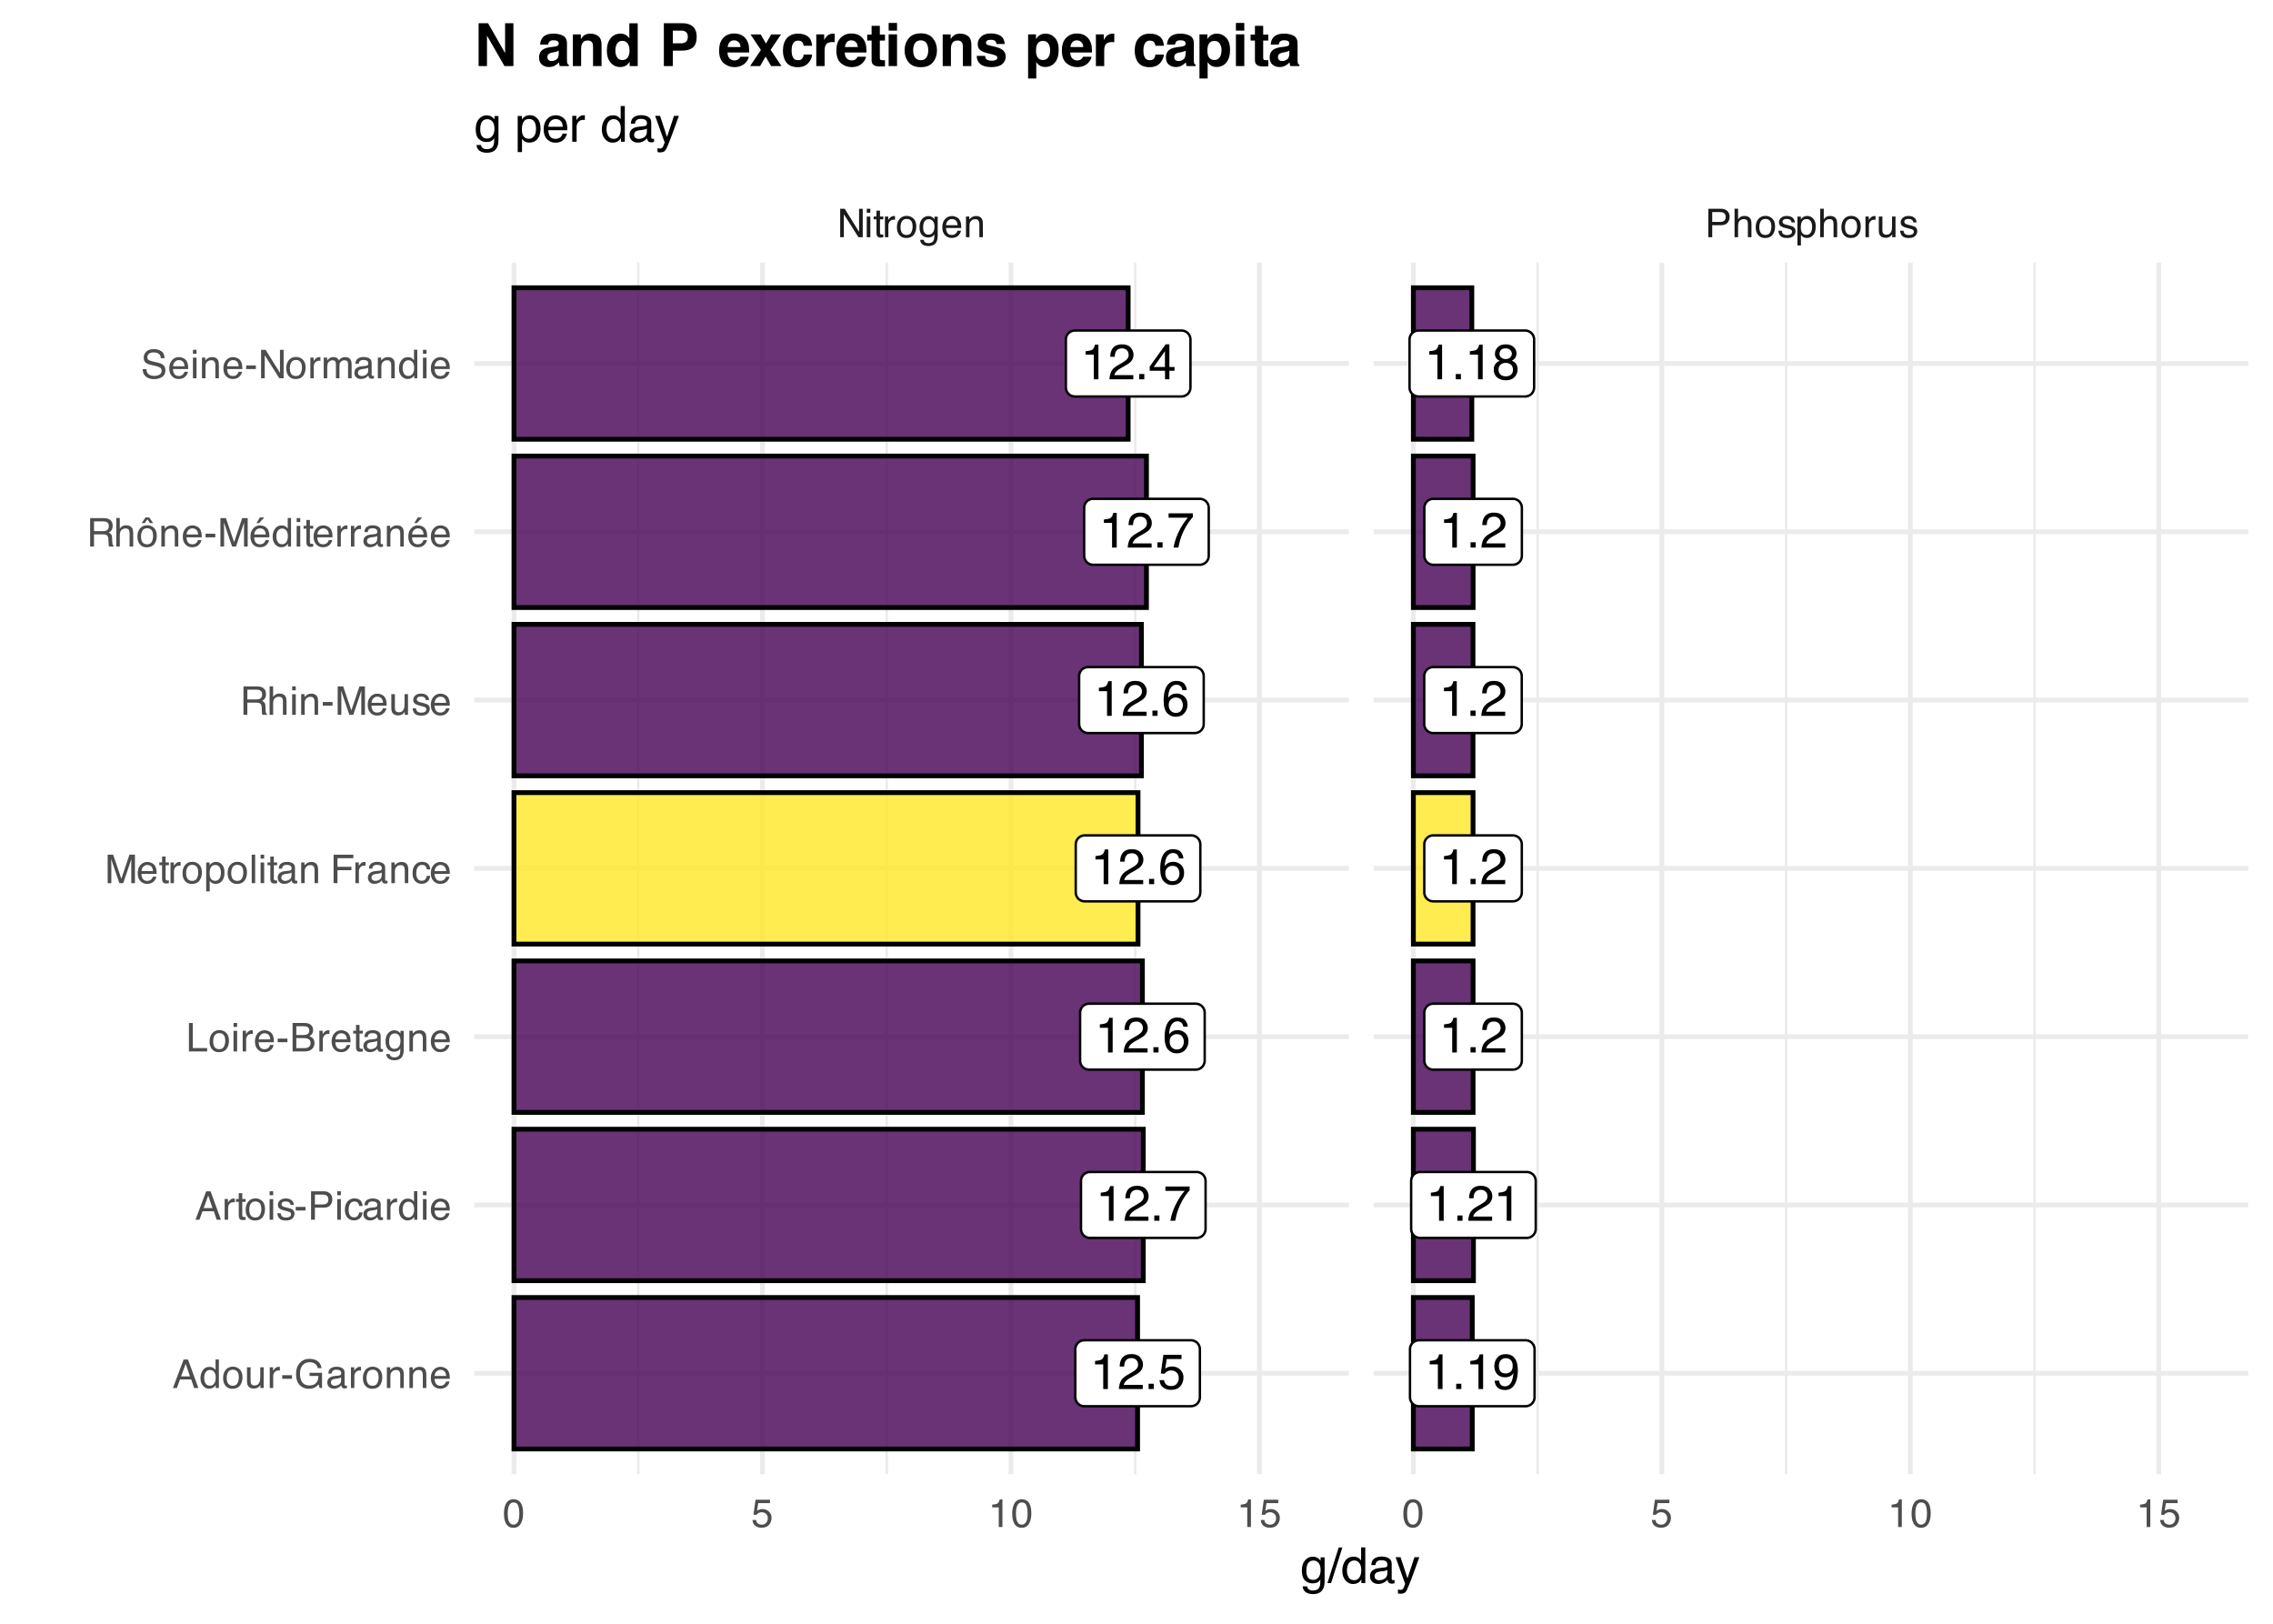 <?xml version="1.0" encoding="UTF-8"?>
<svg xmlns="http://www.w3.org/2000/svg" xmlns:xlink="http://www.w3.org/1999/xlink" width="504" height="360" viewBox="0 0 504 360">
<defs>
<g>
<g id="glyph-0-0">
<path d="M 0.359 0 L 0.359 -7.922 L 6.641 -7.922 L 6.641 0 Z M 5.656 -1 L 5.656 -6.938 L 1.344 -6.938 L 1.344 -1 Z M 5.656 -1 "/>
</g>
<g id="glyph-0-1">
<path d="M 1.062 -5.469 L 1.062 -6.219 C 1.758 -6.281 2.242 -6.391 2.516 -6.547 C 2.797 -6.711 3.004 -7.094 3.141 -7.688 L 3.906 -7.688 L 3.906 0 L 2.875 0 L 2.875 -5.469 Z M 1.062 -5.469 "/>
</g>
<g id="glyph-0-2">
<path d="M 0.344 0 C 0.383 -0.664 0.52 -1.242 0.75 -1.734 C 0.988 -2.223 1.457 -2.672 2.156 -3.078 L 3.188 -3.672 C 3.656 -3.941 3.984 -4.176 4.172 -4.375 C 4.461 -4.664 4.609 -5.004 4.609 -5.391 C 4.609 -5.836 4.473 -6.191 4.203 -6.453 C 3.93 -6.723 3.57 -6.859 3.125 -6.859 C 2.457 -6.859 2 -6.609 1.75 -6.109 C 1.613 -5.836 1.535 -5.461 1.516 -4.984 L 0.531 -4.984 C 0.539 -5.66 0.664 -6.207 0.906 -6.625 C 1.32 -7.375 2.066 -7.75 3.141 -7.75 C 4.016 -7.75 4.656 -7.508 5.062 -7.031 C 5.477 -6.551 5.688 -6.02 5.688 -5.438 C 5.688 -4.82 5.469 -4.289 5.031 -3.844 C 4.781 -3.594 4.328 -3.285 3.672 -2.922 L 2.938 -2.516 C 2.582 -2.316 2.305 -2.129 2.109 -1.953 C 1.742 -1.641 1.516 -1.297 1.422 -0.922 L 5.641 -0.922 L 5.641 0 Z M 0.344 0 "/>
</g>
<g id="glyph-0-3">
<path d="M 0.938 -1.172 L 2.078 -1.172 L 2.078 0 L 0.938 0 Z M 0.938 -1.172 "/>
</g>
<g id="glyph-0-4">
<path d="M 5.781 -7.594 L 5.781 -6.75 C 5.531 -6.508 5.195 -6.086 4.781 -5.484 C 4.375 -4.891 4.008 -4.25 3.688 -3.562 C 3.375 -2.883 3.141 -2.27 2.984 -1.719 C 2.879 -1.363 2.742 -0.789 2.578 0 L 1.5 0 C 1.75 -1.477 2.289 -2.945 3.125 -4.406 C 3.613 -5.258 4.129 -6 4.672 -6.625 L 0.406 -6.625 L 0.406 -7.594 Z M 5.781 -7.594 "/>
</g>
<g id="glyph-0-5">
<path d="M 3.234 -7.75 C 4.098 -7.75 4.695 -7.523 5.031 -7.078 C 5.375 -6.629 5.547 -6.172 5.547 -5.703 L 4.578 -5.703 C 4.523 -6.004 4.438 -6.242 4.312 -6.422 C 4.07 -6.742 3.719 -6.906 3.25 -6.906 C 2.707 -6.906 2.273 -6.656 1.953 -6.156 C 1.629 -5.656 1.453 -4.938 1.422 -4 C 1.641 -4.32 1.922 -4.566 2.266 -4.734 C 2.566 -4.879 2.91 -4.953 3.297 -4.953 C 3.941 -4.953 4.504 -4.742 4.984 -4.328 C 5.473 -3.91 5.719 -3.289 5.719 -2.469 C 5.719 -1.77 5.488 -1.148 5.031 -0.609 C 4.57 -0.066 3.922 0.203 3.078 0.203 C 2.348 0.203 1.723 -0.07 1.203 -0.625 C 0.68 -1.176 0.422 -2.098 0.422 -3.391 C 0.422 -4.348 0.535 -5.164 0.766 -5.844 C 1.211 -7.113 2.035 -7.75 3.234 -7.75 Z M 3.156 -0.656 C 3.664 -0.656 4.047 -0.828 4.297 -1.172 C 4.555 -1.516 4.688 -1.922 4.688 -2.391 C 4.688 -2.785 4.57 -3.16 4.344 -3.516 C 4.113 -3.879 3.703 -4.062 3.109 -4.062 C 2.691 -4.062 2.328 -3.922 2.016 -3.641 C 1.703 -3.367 1.547 -2.953 1.547 -2.391 C 1.547 -1.898 1.688 -1.488 1.969 -1.156 C 2.258 -0.82 2.656 -0.656 3.156 -0.656 Z M 3.156 -0.656 "/>
</g>
<g id="glyph-0-6">
<path d="M 3.656 -2.734 L 3.656 -6.234 L 1.172 -2.734 Z M 3.672 0 L 3.672 -1.891 L 0.281 -1.891 L 0.281 -2.844 L 3.812 -7.75 L 4.641 -7.75 L 4.641 -2.734 L 5.781 -2.734 L 5.781 -1.891 L 4.641 -1.891 L 4.641 0 Z M 3.672 0 "/>
</g>
<g id="glyph-0-7">
<path d="M 1.359 -1.969 C 1.43 -1.414 1.691 -1.031 2.141 -0.812 C 2.367 -0.707 2.633 -0.656 2.938 -0.656 C 3.508 -0.656 3.93 -0.836 4.203 -1.203 C 4.484 -1.578 4.625 -1.984 4.625 -2.422 C 4.625 -2.961 4.457 -3.379 4.125 -3.672 C 3.801 -3.973 3.41 -4.125 2.953 -4.125 C 2.617 -4.125 2.332 -4.055 2.094 -3.922 C 1.852 -3.797 1.648 -3.617 1.484 -3.391 L 0.641 -3.438 L 1.219 -7.594 L 5.234 -7.594 L 5.234 -6.656 L 1.953 -6.656 L 1.625 -4.516 C 1.801 -4.648 1.973 -4.75 2.141 -4.812 C 2.422 -4.938 2.754 -5 3.141 -5 C 3.848 -5 4.445 -4.77 4.938 -4.312 C 5.426 -3.852 5.672 -3.273 5.672 -2.578 C 5.672 -1.848 5.445 -1.203 5 -0.641 C 4.551 -0.086 3.832 0.188 2.844 0.188 C 2.207 0.188 1.645 0.008 1.156 -0.344 C 0.676 -0.695 0.41 -1.238 0.359 -1.969 Z M 1.359 -1.969 "/>
</g>
<g id="glyph-0-8">
<path d="M 3 -4.484 C 3.426 -4.484 3.758 -4.602 4 -4.844 C 4.25 -5.082 4.375 -5.367 4.375 -5.703 C 4.375 -5.992 4.254 -6.258 4.016 -6.5 C 3.785 -6.738 3.438 -6.859 2.969 -6.859 C 2.5 -6.859 2.16 -6.738 1.953 -6.5 C 1.742 -6.258 1.641 -5.973 1.641 -5.641 C 1.641 -5.285 1.773 -5.004 2.047 -4.797 C 2.316 -4.586 2.633 -4.484 3 -4.484 Z M 3.062 -0.656 C 3.508 -0.656 3.879 -0.773 4.172 -1.016 C 4.473 -1.266 4.625 -1.629 4.625 -2.109 C 4.625 -2.609 4.473 -2.988 4.172 -3.25 C 3.867 -3.508 3.477 -3.641 3 -3.641 C 2.531 -3.641 2.148 -3.504 1.859 -3.234 C 1.566 -2.973 1.422 -2.609 1.422 -2.141 C 1.422 -1.742 1.551 -1.395 1.812 -1.094 C 2.082 -0.801 2.5 -0.656 3.062 -0.656 Z M 1.688 -4.109 C 1.414 -4.223 1.203 -4.359 1.047 -4.516 C 0.766 -4.805 0.625 -5.18 0.625 -5.641 C 0.625 -6.211 0.832 -6.707 1.25 -7.125 C 1.664 -7.539 2.258 -7.75 3.031 -7.75 C 3.77 -7.75 4.348 -7.551 4.766 -7.156 C 5.191 -6.77 5.406 -6.316 5.406 -5.797 C 5.406 -5.316 5.281 -4.926 5.031 -4.625 C 4.895 -4.457 4.68 -4.289 4.391 -4.125 C 4.711 -3.977 4.969 -3.812 5.156 -3.625 C 5.488 -3.258 5.656 -2.789 5.656 -2.219 C 5.656 -1.539 5.426 -0.961 4.969 -0.484 C 4.52 -0.016 3.879 0.219 3.047 0.219 C 2.297 0.219 1.66 0.016 1.141 -0.391 C 0.617 -0.797 0.359 -1.391 0.359 -2.172 C 0.359 -2.629 0.469 -3.02 0.688 -3.344 C 0.914 -3.676 1.25 -3.93 1.688 -4.109 Z M 1.688 -4.109 "/>
</g>
<g id="glyph-0-9">
<path d="M 1.469 -1.859 C 1.5 -1.328 1.707 -0.957 2.094 -0.75 C 2.289 -0.645 2.508 -0.594 2.75 -0.594 C 3.219 -0.594 3.613 -0.785 3.938 -1.172 C 4.27 -1.555 4.504 -2.344 4.641 -3.531 C 4.422 -3.188 4.148 -2.941 3.828 -2.797 C 3.516 -2.66 3.176 -2.594 2.812 -2.594 C 2.062 -2.594 1.469 -2.82 1.031 -3.281 C 0.602 -3.75 0.391 -4.352 0.391 -5.094 C 0.391 -5.789 0.602 -6.406 1.031 -6.938 C 1.457 -7.469 2.086 -7.734 2.922 -7.734 C 4.055 -7.734 4.836 -7.227 5.266 -6.219 C 5.492 -5.656 5.609 -4.957 5.609 -4.125 C 5.609 -3.176 5.469 -2.336 5.188 -1.609 C 4.719 -0.391 3.922 0.219 2.797 0.219 C 2.035 0.219 1.457 0.02 1.062 -0.375 C 0.676 -0.77 0.484 -1.266 0.484 -1.859 Z M 2.938 -3.453 C 3.32 -3.453 3.672 -3.578 3.984 -3.828 C 4.305 -4.086 4.469 -4.531 4.469 -5.156 C 4.469 -5.727 4.32 -6.148 4.031 -6.422 C 3.75 -6.703 3.391 -6.844 2.953 -6.844 C 2.473 -6.844 2.094 -6.68 1.812 -6.359 C 1.539 -6.047 1.406 -5.625 1.406 -5.094 C 1.406 -4.594 1.523 -4.191 1.766 -3.891 C 2.016 -3.598 2.406 -3.453 2.938 -3.453 Z M 2.938 -3.453 "/>
</g>
<g id="glyph-1-0">
<path d="M 0.281 0 L 0.281 -6.312 L 5.297 -6.312 L 5.297 0 Z M 4.5 -0.797 L 4.5 -5.516 L 1.078 -5.516 L 1.078 -0.797 Z M 4.5 -0.797 "/>
</g>
<g id="glyph-1-1">
<path d="M 0.672 -6.312 L 1.672 -6.312 L 4.859 -1.203 L 4.859 -6.312 L 5.672 -6.312 L 5.672 0 L 4.719 0 L 1.484 -5.109 L 1.484 0 L 0.672 0 Z M 3.125 -6.312 Z M 3.125 -6.312 "/>
</g>
<g id="glyph-1-2">
<path d="M 0.562 -4.578 L 1.359 -4.578 L 1.359 0 L 0.562 0 Z M 0.562 -6.312 L 1.359 -6.312 L 1.359 -5.438 L 0.562 -5.438 Z M 0.562 -6.312 "/>
</g>
<g id="glyph-1-3">
<path d="M 0.719 -5.891 L 1.5 -5.891 L 1.5 -4.594 L 2.234 -4.594 L 2.234 -3.969 L 1.5 -3.969 L 1.5 -0.969 C 1.5 -0.801 1.555 -0.691 1.672 -0.641 C 1.723 -0.609 1.82 -0.594 1.969 -0.594 C 2 -0.594 2.035 -0.594 2.078 -0.594 C 2.129 -0.594 2.18 -0.598 2.234 -0.609 L 2.234 0 C 2.148 0.02 2.055 0.035 1.953 0.047 C 1.859 0.066 1.758 0.078 1.656 0.078 C 1.289 0.078 1.039 -0.016 0.906 -0.203 C 0.781 -0.391 0.719 -0.629 0.719 -0.922 L 0.719 -3.969 L 0.094 -3.969 L 0.094 -4.594 L 0.719 -4.594 Z M 0.719 -5.891 "/>
</g>
<g id="glyph-1-4">
<path d="M 0.594 -4.594 L 1.328 -4.594 L 1.328 -3.812 C 1.379 -3.957 1.523 -4.141 1.766 -4.359 C 2.004 -4.586 2.273 -4.703 2.578 -4.703 C 2.586 -4.703 2.609 -4.695 2.641 -4.688 C 2.68 -4.688 2.742 -4.688 2.828 -4.688 L 2.828 -3.859 C 2.773 -3.867 2.727 -3.875 2.688 -3.875 C 2.656 -3.883 2.617 -3.891 2.578 -3.891 C 2.18 -3.891 1.879 -3.766 1.672 -3.516 C 1.461 -3.266 1.359 -2.973 1.359 -2.641 L 1.359 0 L 0.594 0 Z M 0.594 -4.594 "/>
</g>
<g id="glyph-1-5">
<path d="M 2.391 -0.5 C 2.898 -0.5 3.25 -0.691 3.438 -1.078 C 3.633 -1.461 3.734 -1.895 3.734 -2.375 C 3.734 -2.801 3.664 -3.148 3.531 -3.422 C 3.312 -3.848 2.938 -4.062 2.406 -4.062 C 1.926 -4.062 1.578 -3.879 1.359 -3.516 C 1.148 -3.16 1.047 -2.727 1.047 -2.219 C 1.047 -1.727 1.148 -1.316 1.359 -0.984 C 1.578 -0.66 1.922 -0.5 2.391 -0.5 Z M 2.422 -4.734 C 3.016 -4.734 3.516 -4.535 3.922 -4.141 C 4.336 -3.742 4.547 -3.16 4.547 -2.391 C 4.547 -1.648 4.363 -1.035 4 -0.547 C 3.633 -0.066 3.07 0.172 2.312 0.172 C 1.688 0.172 1.188 -0.039 0.812 -0.469 C 0.438 -0.895 0.25 -1.473 0.25 -2.203 C 0.25 -2.973 0.445 -3.586 0.844 -4.047 C 1.238 -4.504 1.766 -4.734 2.422 -4.734 Z M 2.391 -4.719 Z M 2.391 -4.719 "/>
</g>
<g id="glyph-1-6">
<path d="M 2.188 -4.688 C 2.551 -4.688 2.867 -4.598 3.141 -4.422 C 3.285 -4.316 3.43 -4.172 3.578 -3.984 L 3.578 -4.562 L 4.297 -4.562 L 4.297 -0.375 C 4.297 0.207 4.207 0.672 4.031 1.016 C 3.719 1.641 3.113 1.953 2.219 1.953 C 1.727 1.953 1.312 1.836 0.969 1.609 C 0.633 1.391 0.445 1.047 0.406 0.578 L 1.188 0.578 C 1.227 0.773 1.301 0.93 1.406 1.047 C 1.582 1.223 1.859 1.312 2.234 1.312 C 2.828 1.312 3.219 1.098 3.406 0.672 C 3.508 0.43 3.555 -0.004 3.547 -0.641 C 3.391 -0.398 3.203 -0.223 2.984 -0.109 C 2.773 0.004 2.488 0.062 2.125 0.062 C 1.633 0.062 1.203 -0.113 0.828 -0.469 C 0.453 -0.82 0.266 -1.41 0.266 -2.234 C 0.266 -3.004 0.453 -3.602 0.828 -4.031 C 1.203 -4.469 1.656 -4.688 2.188 -4.688 Z M 3.578 -2.312 C 3.578 -2.883 3.457 -3.305 3.219 -3.578 C 2.988 -3.859 2.691 -4 2.328 -4 C 1.785 -4 1.414 -3.742 1.219 -3.234 C 1.113 -2.961 1.062 -2.609 1.062 -2.172 C 1.062 -1.648 1.164 -1.254 1.375 -0.984 C 1.582 -0.711 1.863 -0.578 2.219 -0.578 C 2.77 -0.578 3.16 -0.828 3.391 -1.328 C 3.516 -1.609 3.578 -1.938 3.578 -2.312 Z M 2.281 -4.719 Z M 2.281 -4.719 "/>
</g>
<g id="glyph-1-7">
<path d="M 2.484 -4.703 C 2.805 -4.703 3.117 -4.625 3.422 -4.469 C 3.734 -4.32 3.969 -4.125 4.125 -3.875 C 4.281 -3.645 4.383 -3.375 4.438 -3.062 C 4.488 -2.852 4.516 -2.516 4.516 -2.047 L 1.141 -2.047 C 1.148 -1.586 1.258 -1.211 1.469 -0.922 C 1.676 -0.641 1.992 -0.5 2.422 -0.5 C 2.828 -0.5 3.148 -0.633 3.391 -0.906 C 3.523 -1.062 3.625 -1.238 3.688 -1.438 L 4.453 -1.438 C 4.43 -1.27 4.363 -1.082 4.25 -0.875 C 4.133 -0.664 4.004 -0.5 3.859 -0.375 C 3.629 -0.145 3.344 0.008 3 0.094 C 2.812 0.133 2.598 0.156 2.359 0.156 C 1.785 0.156 1.301 -0.051 0.906 -0.469 C 0.508 -0.883 0.312 -1.469 0.312 -2.219 C 0.312 -2.945 0.508 -3.539 0.906 -4 C 1.312 -4.469 1.836 -4.703 2.484 -4.703 Z M 3.719 -2.672 C 3.688 -3.004 3.613 -3.27 3.5 -3.469 C 3.281 -3.844 2.926 -4.031 2.438 -4.031 C 2.082 -4.031 1.785 -3.898 1.547 -3.641 C 1.305 -3.391 1.176 -3.066 1.156 -2.672 Z M 2.406 -4.719 Z M 2.406 -4.719 "/>
</g>
<g id="glyph-1-8">
<path d="M 0.562 -4.594 L 1.297 -4.594 L 1.297 -3.953 C 1.516 -4.211 1.742 -4.398 1.984 -4.516 C 2.234 -4.641 2.508 -4.703 2.812 -4.703 C 3.457 -4.703 3.895 -4.473 4.125 -4.016 C 4.25 -3.766 4.312 -3.41 4.312 -2.953 L 4.312 0 L 3.531 0 L 3.531 -2.906 C 3.531 -3.176 3.488 -3.398 3.406 -3.578 C 3.27 -3.859 3.02 -4 2.656 -4 C 2.477 -4 2.328 -3.984 2.203 -3.953 C 1.992 -3.891 1.812 -3.766 1.656 -3.578 C 1.52 -3.422 1.43 -3.258 1.391 -3.094 C 1.359 -2.938 1.344 -2.707 1.344 -2.406 L 1.344 0 L 0.562 0 Z M 2.391 -4.719 Z M 2.391 -4.719 "/>
</g>
<g id="glyph-1-9">
<path d="M 0.75 -6.312 L 3.594 -6.312 C 4.156 -6.312 4.609 -6.148 4.953 -5.828 C 5.297 -5.516 5.469 -5.07 5.469 -4.5 C 5.469 -4.008 5.312 -3.582 5 -3.219 C 4.695 -2.852 4.227 -2.672 3.594 -2.672 L 1.609 -2.672 L 1.609 0 L 0.75 0 Z M 4.594 -4.5 C 4.594 -4.957 4.422 -5.27 4.078 -5.438 C 3.891 -5.531 3.633 -5.578 3.312 -5.578 L 1.609 -5.578 L 1.609 -3.391 L 3.312 -3.391 C 3.695 -3.391 4.004 -3.469 4.234 -3.625 C 4.473 -3.789 4.594 -4.082 4.594 -4.5 Z M 4.594 -4.5 "/>
</g>
<g id="glyph-1-10">
<path d="M 0.562 -6.328 L 1.344 -6.328 L 1.344 -3.984 C 1.52 -4.211 1.68 -4.375 1.828 -4.469 C 2.078 -4.633 2.391 -4.719 2.766 -4.719 C 3.43 -4.719 3.883 -4.484 4.125 -4.016 C 4.25 -3.754 4.312 -3.398 4.312 -2.953 L 4.312 0 L 3.516 0 L 3.516 -2.906 C 3.516 -3.238 3.473 -3.484 3.391 -3.641 C 3.254 -3.891 2.992 -4.016 2.609 -4.016 C 2.285 -4.016 1.992 -3.906 1.734 -3.688 C 1.473 -3.469 1.344 -3.051 1.344 -2.438 L 1.344 0 L 0.562 0 Z M 0.562 -6.328 "/>
</g>
<g id="glyph-1-11">
<path d="M 1.031 -1.438 C 1.051 -1.188 1.113 -0.988 1.219 -0.844 C 1.414 -0.602 1.754 -0.484 2.234 -0.484 C 2.516 -0.484 2.766 -0.539 2.984 -0.656 C 3.203 -0.781 3.312 -0.973 3.312 -1.234 C 3.312 -1.43 3.223 -1.582 3.047 -1.688 C 2.941 -1.75 2.723 -1.82 2.391 -1.906 L 1.781 -2.062 C 1.383 -2.164 1.094 -2.273 0.906 -2.391 C 0.57 -2.598 0.406 -2.891 0.406 -3.266 C 0.406 -3.691 0.562 -4.039 0.875 -4.312 C 1.195 -4.582 1.617 -4.719 2.141 -4.719 C 2.836 -4.719 3.336 -4.516 3.641 -4.109 C 3.836 -3.848 3.93 -3.57 3.922 -3.281 L 3.203 -3.281 C 3.18 -3.457 3.117 -3.613 3.016 -3.75 C 2.836 -3.957 2.531 -4.062 2.094 -4.062 C 1.801 -4.062 1.578 -4.004 1.422 -3.891 C 1.273 -3.773 1.203 -3.629 1.203 -3.453 C 1.203 -3.254 1.301 -3.094 1.5 -2.969 C 1.613 -2.895 1.781 -2.832 2 -2.781 L 2.516 -2.656 C 3.066 -2.52 3.438 -2.391 3.625 -2.266 C 3.926 -2.066 4.078 -1.754 4.078 -1.328 C 4.078 -0.922 3.922 -0.566 3.609 -0.266 C 3.305 0.023 2.832 0.172 2.188 0.172 C 1.508 0.172 1.023 0.02 0.734 -0.281 C 0.453 -0.594 0.301 -0.977 0.281 -1.438 Z M 2.172 -4.719 Z M 2.172 -4.719 "/>
</g>
<g id="glyph-1-12">
<path d="M 2.516 -0.516 C 2.867 -0.516 3.164 -0.664 3.406 -0.969 C 3.645 -1.27 3.766 -1.723 3.766 -2.328 C 3.766 -2.691 3.711 -3.004 3.609 -3.266 C 3.41 -3.773 3.047 -4.031 2.516 -4.031 C 1.973 -4.031 1.602 -3.766 1.406 -3.234 C 1.301 -2.941 1.25 -2.578 1.25 -2.141 C 1.25 -1.785 1.301 -1.484 1.406 -1.234 C 1.602 -0.754 1.973 -0.516 2.516 -0.516 Z M 0.5 -4.578 L 1.266 -4.578 L 1.266 -3.969 C 1.41 -4.176 1.578 -4.336 1.766 -4.453 C 2.023 -4.629 2.332 -4.719 2.688 -4.719 C 3.207 -4.719 3.648 -4.516 4.016 -4.109 C 4.379 -3.711 4.562 -3.145 4.562 -2.406 C 4.562 -1.395 4.297 -0.676 3.766 -0.25 C 3.43 0.02 3.047 0.156 2.609 0.156 C 2.266 0.156 1.973 0.078 1.734 -0.078 C 1.598 -0.16 1.445 -0.305 1.281 -0.516 L 1.281 1.828 L 0.5 1.828 Z M 0.5 -4.578 "/>
</g>
<g id="glyph-1-13">
<path d="M 1.344 -4.594 L 1.344 -1.547 C 1.344 -1.305 1.379 -1.113 1.453 -0.969 C 1.586 -0.695 1.844 -0.562 2.219 -0.562 C 2.758 -0.562 3.125 -0.801 3.312 -1.281 C 3.426 -1.539 3.484 -1.895 3.484 -2.344 L 3.484 -4.594 L 4.25 -4.594 L 4.25 0 L 3.516 0 L 3.531 -0.672 C 3.426 -0.504 3.301 -0.359 3.156 -0.234 C 2.863 0.004 2.504 0.125 2.078 0.125 C 1.422 0.125 0.977 -0.094 0.75 -0.531 C 0.613 -0.77 0.547 -1.082 0.547 -1.469 L 0.547 -4.594 Z M 2.406 -4.719 Z M 2.406 -4.719 "/>
</g>
<g id="glyph-1-14">
<path d="M 2.375 -6.156 C 3.176 -6.156 3.754 -5.828 4.109 -5.172 C 4.379 -4.66 4.516 -3.961 4.516 -3.078 C 4.516 -2.242 4.391 -1.555 4.141 -1.016 C 3.785 -0.223 3.195 0.172 2.375 0.172 C 1.633 0.172 1.082 -0.148 0.719 -0.797 C 0.426 -1.328 0.281 -2.047 0.281 -2.953 C 0.281 -3.648 0.367 -4.25 0.547 -4.75 C 0.879 -5.688 1.488 -6.156 2.375 -6.156 Z M 2.375 -0.531 C 2.77 -0.531 3.086 -0.707 3.328 -1.062 C 3.566 -1.426 3.688 -2.086 3.688 -3.047 C 3.688 -3.754 3.598 -4.332 3.422 -4.781 C 3.254 -5.227 2.922 -5.453 2.422 -5.453 C 1.973 -5.453 1.641 -5.238 1.422 -4.812 C 1.211 -4.383 1.109 -3.754 1.109 -2.922 C 1.109 -2.297 1.176 -1.789 1.312 -1.406 C 1.52 -0.82 1.875 -0.531 2.375 -0.531 Z M 2.375 -0.531 "/>
</g>
<g id="glyph-1-15">
<path d="M 1.094 -1.562 C 1.133 -1.125 1.336 -0.82 1.703 -0.656 C 1.879 -0.57 2.094 -0.531 2.344 -0.531 C 2.801 -0.531 3.141 -0.676 3.359 -0.969 C 3.578 -1.258 3.688 -1.582 3.688 -1.938 C 3.688 -2.363 3.555 -2.691 3.297 -2.922 C 3.035 -3.16 2.719 -3.281 2.344 -3.281 C 2.082 -3.281 1.852 -3.227 1.656 -3.125 C 1.469 -3.02 1.305 -2.879 1.172 -2.703 L 0.5 -2.734 L 0.969 -6.047 L 4.172 -6.047 L 4.172 -5.297 L 1.562 -5.297 L 1.297 -3.594 C 1.43 -3.695 1.566 -3.773 1.703 -3.828 C 1.93 -3.93 2.195 -3.984 2.5 -3.984 C 3.062 -3.984 3.535 -3.801 3.922 -3.438 C 4.316 -3.07 4.516 -2.609 4.516 -2.047 C 4.516 -1.461 4.332 -0.945 3.969 -0.5 C 3.613 -0.062 3.047 0.156 2.266 0.156 C 1.754 0.156 1.305 0.016 0.922 -0.266 C 0.547 -0.547 0.332 -0.977 0.281 -1.562 Z M 1.094 -1.562 "/>
</g>
<g id="glyph-1-16">
<path d="M 0.844 -4.359 L 0.844 -4.953 C 1.395 -5.004 1.781 -5.094 2 -5.219 C 2.227 -5.344 2.395 -5.645 2.5 -6.125 L 3.109 -6.125 L 3.109 0 L 2.297 0 L 2.297 -4.359 Z M 0.844 -4.359 "/>
</g>
<g id="glyph-1-17">
<path d="M 3.906 -2.578 L 2.953 -5.375 L 1.938 -2.578 Z M 2.5 -6.312 L 3.469 -6.312 L 5.766 0 L 4.828 0 L 4.188 -1.891 L 1.688 -1.891 L 1 0 L 0.125 0 Z M 2.5 -6.312 "/>
</g>
<g id="glyph-1-18">
<path d="M 1.062 -2.25 C 1.062 -1.75 1.164 -1.332 1.375 -1 C 1.582 -0.676 1.914 -0.516 2.375 -0.516 C 2.727 -0.516 3.02 -0.664 3.25 -0.969 C 3.488 -1.281 3.609 -1.723 3.609 -2.297 C 3.609 -2.879 3.488 -3.305 3.25 -3.578 C 3.008 -3.859 2.711 -4 2.359 -4 C 1.973 -4 1.66 -3.848 1.422 -3.547 C 1.18 -3.254 1.062 -2.82 1.062 -2.25 Z M 2.219 -4.688 C 2.57 -4.688 2.867 -4.609 3.109 -4.453 C 3.242 -4.367 3.398 -4.219 3.578 -4 L 3.578 -6.328 L 4.312 -6.328 L 4.312 0 L 3.625 0 L 3.625 -0.641 C 3.438 -0.359 3.219 -0.156 2.969 -0.031 C 2.727 0.094 2.453 0.156 2.141 0.156 C 1.617 0.156 1.172 -0.055 0.797 -0.484 C 0.422 -0.91 0.234 -1.484 0.234 -2.203 C 0.234 -2.867 0.406 -3.445 0.75 -3.938 C 1.094 -4.438 1.582 -4.688 2.219 -4.688 Z M 2.219 -4.688 "/>
</g>
<g id="glyph-1-19">
<path d="M 0.359 -2.844 L 2.516 -2.844 L 2.516 -2.047 L 0.359 -2.047 Z M 0.359 -2.844 "/>
</g>
<g id="glyph-1-20">
<path d="M 3.391 -6.469 C 3.984 -6.469 4.5 -6.352 4.938 -6.125 C 5.562 -5.801 5.945 -5.227 6.094 -4.406 L 5.234 -4.406 C 5.129 -4.863 4.914 -5.195 4.594 -5.406 C 4.27 -5.613 3.863 -5.719 3.375 -5.719 C 2.789 -5.719 2.297 -5.5 1.891 -5.062 C 1.492 -4.625 1.297 -3.973 1.297 -3.109 C 1.297 -2.359 1.461 -1.742 1.797 -1.266 C 2.129 -0.797 2.664 -0.562 3.406 -0.562 C 3.977 -0.562 4.445 -0.727 4.812 -1.062 C 5.188 -1.395 5.379 -1.93 5.391 -2.672 L 3.422 -2.672 L 3.422 -3.375 L 6.188 -3.375 L 6.188 0 L 5.641 0 L 5.438 -0.812 C 5.145 -0.488 4.891 -0.27 4.672 -0.156 C 4.297 0.062 3.816 0.172 3.234 0.172 C 2.484 0.172 1.844 -0.07 1.312 -0.562 C 0.719 -1.164 0.422 -2 0.422 -3.062 C 0.422 -4.113 0.707 -4.953 1.281 -5.578 C 1.82 -6.172 2.523 -6.469 3.391 -6.469 Z M 3.25 -6.484 Z M 3.25 -6.484 "/>
</g>
<g id="glyph-1-21">
<path d="M 1.156 -1.219 C 1.156 -1 1.238 -0.82 1.406 -0.688 C 1.57 -0.562 1.766 -0.5 1.984 -0.5 C 2.254 -0.5 2.52 -0.562 2.781 -0.688 C 3.207 -0.895 3.422 -1.238 3.422 -1.719 L 3.422 -2.344 C 3.328 -2.281 3.203 -2.227 3.047 -2.188 C 2.898 -2.145 2.754 -2.117 2.609 -2.109 L 2.141 -2.047 C 1.867 -2.004 1.66 -1.945 1.516 -1.875 C 1.273 -1.738 1.156 -1.52 1.156 -1.219 Z M 3.031 -2.781 C 3.207 -2.812 3.328 -2.891 3.391 -3.016 C 3.422 -3.078 3.438 -3.176 3.438 -3.312 C 3.438 -3.57 3.344 -3.758 3.156 -3.875 C 2.969 -4 2.703 -4.062 2.359 -4.062 C 1.953 -4.062 1.664 -3.953 1.5 -3.734 C 1.406 -3.609 1.344 -3.43 1.312 -3.203 L 0.594 -3.203 C 0.602 -3.766 0.785 -4.156 1.141 -4.375 C 1.492 -4.602 1.906 -4.719 2.375 -4.719 C 2.914 -4.719 3.352 -4.613 3.688 -4.406 C 4.02 -4.195 4.188 -3.875 4.188 -3.438 L 4.188 -0.797 C 4.188 -0.711 4.203 -0.645 4.234 -0.594 C 4.273 -0.551 4.348 -0.531 4.453 -0.531 C 4.484 -0.531 4.52 -0.531 4.562 -0.531 C 4.602 -0.531 4.648 -0.535 4.703 -0.547 L 4.703 0.016 C 4.578 0.055 4.484 0.078 4.422 0.078 C 4.359 0.086 4.273 0.094 4.172 0.094 C 3.898 0.094 3.707 0 3.594 -0.188 C 3.531 -0.281 3.484 -0.422 3.453 -0.609 C 3.297 -0.398 3.07 -0.219 2.781 -0.062 C 2.488 0.082 2.16 0.156 1.797 0.156 C 1.367 0.156 1.02 0.023 0.75 -0.234 C 0.488 -0.492 0.359 -0.816 0.359 -1.203 C 0.359 -1.629 0.488 -1.957 0.75 -2.188 C 1.02 -2.426 1.367 -2.578 1.797 -2.641 Z M 2.391 -4.719 Z M 2.391 -4.719 "/>
</g>
<g id="glyph-1-22">
<path d="M 2.344 -4.734 C 2.863 -4.734 3.285 -4.609 3.609 -4.359 C 3.93 -4.109 4.125 -3.672 4.188 -3.047 L 3.438 -3.047 C 3.395 -3.336 3.289 -3.578 3.125 -3.766 C 2.957 -3.953 2.695 -4.047 2.344 -4.047 C 1.852 -4.047 1.5 -3.801 1.281 -3.312 C 1.145 -3.008 1.078 -2.629 1.078 -2.172 C 1.078 -1.703 1.172 -1.312 1.359 -1 C 1.555 -0.688 1.867 -0.531 2.297 -0.531 C 2.609 -0.531 2.859 -0.625 3.047 -0.812 C 3.234 -1.008 3.363 -1.281 3.438 -1.625 L 4.188 -1.625 C 4.102 -1.02 3.891 -0.57 3.547 -0.281 C 3.203 0 2.766 0.141 2.234 0.141 C 1.629 0.141 1.145 -0.078 0.781 -0.516 C 0.426 -0.961 0.25 -1.516 0.25 -2.172 C 0.25 -2.984 0.445 -3.613 0.844 -4.062 C 1.238 -4.508 1.738 -4.734 2.344 -4.734 Z M 2.219 -4.719 Z M 2.219 -4.719 "/>
</g>
<g id="glyph-1-23">
<path d="M 0.672 -6.312 L 1.531 -6.312 L 1.531 -0.75 L 4.719 -0.75 L 4.719 0 L 0.672 0 Z M 0.672 -6.312 "/>
</g>
<g id="glyph-1-24">
<path d="M 3.047 -3.641 C 3.398 -3.641 3.68 -3.691 3.891 -3.797 C 4.203 -3.953 4.359 -4.234 4.359 -4.641 C 4.359 -5.055 4.191 -5.336 3.859 -5.484 C 3.66 -5.555 3.379 -5.594 3.016 -5.594 L 1.484 -5.594 L 1.484 -3.641 Z M 3.328 -0.734 C 3.848 -0.734 4.223 -0.883 4.453 -1.188 C 4.586 -1.375 4.656 -1.602 4.656 -1.875 C 4.656 -2.332 4.453 -2.645 4.047 -2.812 C 3.828 -2.906 3.539 -2.953 3.188 -2.953 L 1.484 -2.953 L 1.484 -0.734 Z M 0.656 -6.312 L 3.359 -6.312 C 4.098 -6.312 4.625 -6.086 4.938 -5.641 C 5.113 -5.379 5.203 -5.082 5.203 -4.75 C 5.203 -4.352 5.094 -4.023 4.875 -3.766 C 4.75 -3.629 4.578 -3.504 4.359 -3.391 C 4.68 -3.273 4.926 -3.141 5.094 -2.984 C 5.375 -2.703 5.516 -2.32 5.516 -1.844 C 5.516 -1.438 5.391 -1.066 5.141 -0.734 C 4.754 -0.242 4.145 0 3.312 0 L 0.656 0 Z M 0.656 -6.312 "/>
</g>
<g id="glyph-1-25">
<path d="M 0.656 -6.312 L 1.875 -6.312 L 3.688 -0.969 L 5.484 -6.312 L 6.703 -6.312 L 6.703 0 L 5.891 0 L 5.891 -3.719 C 5.891 -3.852 5.891 -4.066 5.891 -4.359 C 5.898 -4.66 5.906 -4.984 5.906 -5.328 L 4.109 0 L 3.25 0 L 1.438 -5.328 L 1.438 -5.125 C 1.438 -4.969 1.441 -4.734 1.453 -4.422 C 1.461 -4.109 1.469 -3.875 1.469 -3.719 L 1.469 0 L 0.656 0 Z M 0.656 -6.312 "/>
</g>
<g id="glyph-1-26">
<path d="M 0.594 -6.312 L 1.359 -6.312 L 1.359 0 L 0.594 0 Z M 0.594 -6.312 "/>
</g>
<g id="glyph-1-27">
</g>
<g id="glyph-1-28">
<path d="M 0.75 -6.312 L 5.125 -6.312 L 5.125 -5.531 L 1.609 -5.531 L 1.609 -3.625 L 4.703 -3.625 L 4.703 -2.875 L 1.609 -2.875 L 1.609 0 L 0.75 0 Z M 0.75 -6.312 "/>
</g>
<g id="glyph-1-29">
<path d="M 3.609 -3.422 C 4.004 -3.422 4.316 -3.5 4.547 -3.656 C 4.785 -3.82 4.906 -4.113 4.906 -4.531 C 4.906 -4.977 4.742 -5.285 4.422 -5.453 C 4.242 -5.535 4.008 -5.578 3.719 -5.578 L 1.625 -5.578 L 1.625 -3.422 Z M 0.766 -6.312 L 3.688 -6.312 C 4.176 -6.312 4.578 -6.238 4.891 -6.094 C 5.473 -5.832 5.766 -5.336 5.766 -4.609 C 5.766 -4.234 5.688 -3.922 5.531 -3.672 C 5.383 -3.43 5.172 -3.238 4.891 -3.094 C 5.129 -3 5.312 -2.867 5.438 -2.703 C 5.562 -2.547 5.629 -2.281 5.641 -1.906 L 5.672 -1.062 C 5.68 -0.82 5.703 -0.645 5.734 -0.531 C 5.785 -0.332 5.879 -0.203 6.016 -0.141 L 6.016 0 L 4.969 0 C 4.938 -0.051 4.91 -0.117 4.891 -0.203 C 4.879 -0.297 4.867 -0.461 4.859 -0.703 L 4.797 -1.766 C 4.773 -2.172 4.625 -2.445 4.344 -2.594 C 4.176 -2.664 3.922 -2.703 3.578 -2.703 L 1.625 -2.703 L 1.625 0 L 0.766 0 Z M 0.766 -6.312 "/>
</g>
<g id="glyph-1-30">
<path d="M 2.391 -0.5 C 2.898 -0.5 3.25 -0.691 3.438 -1.078 C 3.633 -1.461 3.734 -1.895 3.734 -2.375 C 3.734 -2.801 3.664 -3.148 3.531 -3.422 C 3.312 -3.848 2.938 -4.062 2.406 -4.062 C 1.926 -4.062 1.578 -3.879 1.359 -3.516 C 1.148 -3.16 1.047 -2.727 1.047 -2.219 C 1.047 -1.727 1.148 -1.316 1.359 -0.984 C 1.578 -0.66 1.922 -0.5 2.391 -0.5 Z M 2.422 -4.734 C 3.016 -4.734 3.516 -4.535 3.922 -4.141 C 4.336 -3.742 4.547 -3.16 4.547 -2.391 C 4.547 -1.648 4.363 -1.035 4 -0.547 C 3.633 -0.066 3.07 0.172 2.312 0.172 C 1.688 0.172 1.188 -0.039 0.812 -0.469 C 0.438 -0.895 0.25 -1.473 0.25 -2.203 C 0.25 -2.973 0.445 -3.586 0.844 -4.047 C 1.238 -4.504 1.766 -4.734 2.422 -4.734 Z M 2.391 -4.719 Z M 2.875 -6.453 L 3.75 -5.203 L 3.047 -5.203 L 2.453 -6.031 L 1.875 -5.203 L 1.188 -5.203 L 2.047 -6.453 Z M 2.875 -6.453 "/>
</g>
<g id="glyph-1-31">
<path d="M 2.484 -4.703 C 2.805 -4.703 3.117 -4.625 3.422 -4.469 C 3.734 -4.32 3.969 -4.125 4.125 -3.875 C 4.281 -3.645 4.383 -3.375 4.438 -3.062 C 4.488 -2.852 4.516 -2.516 4.516 -2.047 L 1.141 -2.047 C 1.148 -1.586 1.258 -1.211 1.469 -0.922 C 1.676 -0.641 1.992 -0.5 2.422 -0.5 C 2.828 -0.5 3.148 -0.633 3.391 -0.906 C 3.523 -1.062 3.625 -1.238 3.688 -1.438 L 4.453 -1.438 C 4.43 -1.27 4.363 -1.082 4.25 -0.875 C 4.133 -0.664 4.004 -0.5 3.859 -0.375 C 3.629 -0.145 3.344 0.008 3 0.094 C 2.812 0.133 2.598 0.156 2.359 0.156 C 1.785 0.156 1.301 -0.051 0.906 -0.469 C 0.508 -0.883 0.312 -1.469 0.312 -2.219 C 0.312 -2.945 0.508 -3.539 0.906 -4 C 1.312 -4.469 1.836 -4.703 2.484 -4.703 Z M 3.719 -2.672 C 3.688 -3.004 3.613 -3.27 3.5 -3.469 C 3.281 -3.844 2.926 -4.031 2.438 -4.031 C 2.082 -4.031 1.785 -3.898 1.547 -3.641 C 1.305 -3.391 1.176 -3.066 1.156 -2.672 Z M 2.406 -4.719 Z M 3.375 -6.453 L 2.234 -5.203 L 1.641 -5.203 L 2.422 -6.453 Z M 3.375 -6.453 "/>
</g>
<g id="glyph-1-32">
<path d="M 1.234 -2.031 C 1.254 -1.676 1.336 -1.383 1.484 -1.156 C 1.766 -0.738 2.266 -0.531 2.984 -0.531 C 3.305 -0.531 3.598 -0.578 3.859 -0.672 C 4.367 -0.848 4.625 -1.164 4.625 -1.625 C 4.625 -1.969 4.516 -2.211 4.297 -2.359 C 4.078 -2.504 3.738 -2.629 3.281 -2.734 L 2.422 -2.922 C 1.859 -3.055 1.461 -3.195 1.234 -3.344 C 0.836 -3.602 0.641 -4 0.641 -4.531 C 0.641 -5.094 0.832 -5.555 1.219 -5.922 C 1.613 -6.285 2.172 -6.469 2.891 -6.469 C 3.555 -6.469 4.117 -6.305 4.578 -5.984 C 5.035 -5.672 5.266 -5.16 5.266 -4.453 L 4.469 -4.453 C 4.426 -4.797 4.332 -5.055 4.188 -5.234 C 3.926 -5.566 3.484 -5.734 2.859 -5.734 C 2.359 -5.734 2 -5.625 1.781 -5.406 C 1.562 -5.195 1.453 -4.953 1.453 -4.672 C 1.453 -4.359 1.578 -4.133 1.828 -4 C 2.004 -3.906 2.391 -3.789 2.984 -3.656 L 3.859 -3.453 C 4.285 -3.348 4.617 -3.211 4.859 -3.047 C 5.254 -2.754 5.453 -2.328 5.453 -1.766 C 5.453 -1.066 5.195 -0.566 4.688 -0.266 C 4.188 0.035 3.598 0.188 2.922 0.188 C 2.141 0.188 1.523 -0.016 1.078 -0.422 C 0.629 -0.816 0.41 -1.352 0.422 -2.031 Z M 2.953 -6.484 Z M 2.953 -6.484 "/>
</g>
<g id="glyph-1-33">
<path d="M 0.562 -4.594 L 1.328 -4.594 L 1.328 -3.953 C 1.516 -4.172 1.68 -4.332 1.828 -4.438 C 2.086 -4.613 2.379 -4.703 2.703 -4.703 C 3.066 -4.703 3.359 -4.613 3.578 -4.438 C 3.703 -4.332 3.816 -4.18 3.922 -3.984 C 4.098 -4.223 4.301 -4.398 4.531 -4.516 C 4.758 -4.641 5.02 -4.703 5.312 -4.703 C 5.926 -4.703 6.348 -4.477 6.578 -4.031 C 6.691 -3.789 6.75 -3.469 6.75 -3.062 L 6.75 0 L 5.953 0 L 5.953 -3.203 C 5.953 -3.504 5.875 -3.711 5.719 -3.828 C 5.57 -3.941 5.383 -4 5.156 -4 C 4.852 -4 4.594 -3.895 4.375 -3.688 C 4.156 -3.488 4.047 -3.148 4.047 -2.672 L 4.047 0 L 3.266 0 L 3.266 -3 C 3.266 -3.312 3.227 -3.539 3.156 -3.688 C 3.039 -3.895 2.82 -4 2.5 -4 C 2.207 -4 1.941 -3.883 1.703 -3.656 C 1.461 -3.438 1.344 -3.031 1.344 -2.438 L 1.344 0 L 0.562 0 Z M 0.562 -4.594 "/>
</g>
<g id="glyph-2-0">
<path d="M 0.359 0 L 0.359 -7.891 L 6.625 -7.891 L 6.625 0 Z M 5.625 -0.984 L 5.625 -6.906 L 1.344 -6.906 L 1.344 -0.984 Z M 5.625 -0.984 "/>
</g>
<g id="glyph-2-1">
<path d="M 2.734 -5.859 C 3.191 -5.859 3.586 -5.742 3.922 -5.516 C 4.098 -5.391 4.285 -5.207 4.484 -4.969 L 4.484 -5.703 L 5.375 -5.703 L 5.375 -0.469 C 5.375 0.258 5.266 0.836 5.047 1.266 C 4.648 2.047 3.895 2.438 2.781 2.438 C 2.156 2.438 1.629 2.297 1.203 2.016 C 0.785 1.734 0.551 1.301 0.5 0.719 L 1.484 0.719 C 1.535 0.969 1.629 1.164 1.766 1.312 C 1.984 1.531 2.328 1.641 2.797 1.641 C 3.535 1.641 4.02 1.375 4.25 0.844 C 4.383 0.539 4.445 -0.004 4.438 -0.797 C 4.25 -0.504 4.016 -0.285 3.734 -0.141 C 3.461 -0.004 3.109 0.062 2.672 0.062 C 2.047 0.062 1.5 -0.156 1.031 -0.594 C 0.562 -1.031 0.328 -1.758 0.328 -2.781 C 0.328 -3.75 0.562 -4.504 1.031 -5.047 C 1.5 -5.586 2.066 -5.859 2.734 -5.859 Z M 4.484 -2.906 C 4.484 -3.613 4.332 -4.141 4.031 -4.484 C 3.738 -4.828 3.367 -5 2.922 -5 C 2.234 -5 1.766 -4.68 1.516 -4.047 C 1.391 -3.703 1.328 -3.254 1.328 -2.703 C 1.328 -2.055 1.457 -1.562 1.719 -1.219 C 1.977 -0.883 2.332 -0.719 2.781 -0.719 C 3.469 -0.719 3.957 -1.031 4.25 -1.656 C 4.406 -2.008 4.484 -2.426 4.484 -2.906 Z M 2.859 -5.891 Z M 2.859 -5.891 "/>
</g>
<g id="glyph-2-2">
<path d="M 2.5 -7.891 L 3.312 -7.891 L 0.812 0 L 0 0 Z M 2.5 -7.891 "/>
</g>
<g id="glyph-2-3">
<path d="M 1.328 -2.812 C 1.328 -2.195 1.457 -1.68 1.719 -1.266 C 1.977 -0.848 2.395 -0.641 2.969 -0.641 C 3.414 -0.641 3.781 -0.832 4.062 -1.219 C 4.352 -1.602 4.5 -2.156 4.5 -2.875 C 4.5 -3.602 4.348 -4.141 4.047 -4.484 C 3.754 -4.836 3.391 -5.016 2.953 -5.016 C 2.473 -5.016 2.082 -4.828 1.781 -4.453 C 1.477 -4.078 1.328 -3.531 1.328 -2.812 Z M 2.781 -5.859 C 3.219 -5.859 3.586 -5.766 3.891 -5.578 C 4.055 -5.473 4.25 -5.285 4.469 -5.016 L 4.469 -7.922 L 5.391 -7.922 L 5.391 0 L 4.531 0 L 4.531 -0.797 C 4.301 -0.441 4.031 -0.188 3.719 -0.031 C 3.414 0.125 3.066 0.203 2.672 0.203 C 2.023 0.203 1.469 -0.062 1 -0.594 C 0.531 -1.133 0.297 -1.852 0.297 -2.75 C 0.297 -3.594 0.508 -4.32 0.938 -4.938 C 1.363 -5.551 1.977 -5.859 2.781 -5.859 Z M 2.781 -5.859 "/>
</g>
<g id="glyph-2-4">
<path d="M 1.453 -1.531 C 1.453 -1.25 1.551 -1.023 1.75 -0.859 C 1.957 -0.703 2.203 -0.625 2.484 -0.625 C 2.816 -0.625 3.145 -0.703 3.469 -0.859 C 4.008 -1.117 4.281 -1.551 4.281 -2.156 L 4.281 -2.922 C 4.156 -2.848 4 -2.785 3.812 -2.734 C 3.633 -2.691 3.453 -2.656 3.266 -2.625 L 2.688 -2.562 C 2.332 -2.508 2.066 -2.438 1.891 -2.344 C 1.598 -2.164 1.453 -1.895 1.453 -1.531 Z M 3.797 -3.484 C 4.016 -3.516 4.16 -3.609 4.234 -3.766 C 4.273 -3.848 4.297 -3.973 4.297 -4.141 C 4.297 -4.461 4.176 -4.695 3.938 -4.844 C 3.707 -5 3.375 -5.078 2.938 -5.078 C 2.438 -5.078 2.082 -4.941 1.875 -4.672 C 1.75 -4.516 1.672 -4.289 1.641 -4 L 0.734 -4 C 0.754 -4.707 0.984 -5.195 1.422 -5.469 C 1.867 -5.75 2.383 -5.891 2.969 -5.891 C 3.645 -5.891 4.191 -5.758 4.609 -5.5 C 5.035 -5.25 5.25 -4.848 5.25 -4.297 L 5.25 -0.984 C 5.25 -0.891 5.266 -0.812 5.297 -0.75 C 5.336 -0.688 5.426 -0.656 5.562 -0.656 C 5.602 -0.656 5.648 -0.656 5.703 -0.656 C 5.766 -0.664 5.82 -0.676 5.875 -0.688 L 5.875 0.031 C 5.727 0.07 5.613 0.098 5.531 0.109 C 5.457 0.117 5.352 0.125 5.219 0.125 C 4.883 0.125 4.641 0.004 4.484 -0.234 C 4.41 -0.359 4.359 -0.535 4.328 -0.766 C 4.129 -0.504 3.844 -0.281 3.469 -0.094 C 3.102 0.094 2.695 0.188 2.25 0.188 C 1.719 0.188 1.281 0.023 0.938 -0.297 C 0.602 -0.617 0.438 -1.023 0.438 -1.516 C 0.438 -2.047 0.602 -2.457 0.938 -2.75 C 1.27 -3.039 1.707 -3.223 2.25 -3.297 Z M 2.984 -5.891 Z M 2.984 -5.891 "/>
</g>
<g id="glyph-2-5">
<path d="M 4.297 -5.75 L 5.375 -5.75 C 5.238 -5.383 4.938 -4.547 4.469 -3.234 C 4.113 -2.242 3.816 -1.438 3.578 -0.812 C 3.023 0.656 2.633 1.551 2.406 1.875 C 2.176 2.195 1.781 2.359 1.219 2.359 C 1.082 2.359 0.977 2.352 0.906 2.344 C 0.832 2.332 0.742 2.312 0.641 2.281 L 0.641 1.406 C 0.805 1.445 0.926 1.473 1 1.484 C 1.07 1.492 1.141 1.5 1.203 1.5 C 1.379 1.5 1.508 1.469 1.594 1.406 C 1.676 1.352 1.75 1.285 1.812 1.203 C 1.82 1.172 1.883 1.02 2 0.75 C 2.113 0.488 2.191 0.297 2.234 0.172 L 0.109 -5.75 L 1.203 -5.75 L 2.75 -1.062 Z M 2.75 -5.891 Z M 2.75 -5.891 "/>
</g>
<g id="glyph-2-6">
</g>
<g id="glyph-2-7">
<path d="M 3.141 -0.656 C 3.586 -0.656 3.957 -0.844 4.25 -1.219 C 4.551 -1.594 4.703 -2.156 4.703 -2.906 C 4.703 -3.363 4.641 -3.758 4.516 -4.094 C 4.266 -4.727 3.805 -5.047 3.141 -5.047 C 2.461 -5.047 2.004 -4.711 1.766 -4.047 C 1.629 -3.68 1.562 -3.223 1.562 -2.672 C 1.562 -2.234 1.629 -1.859 1.766 -1.547 C 2.016 -0.953 2.473 -0.656 3.141 -0.656 Z M 0.641 -5.719 L 1.578 -5.719 L 1.578 -4.969 C 1.766 -5.227 1.973 -5.426 2.203 -5.562 C 2.535 -5.781 2.922 -5.891 3.359 -5.891 C 4.004 -5.891 4.555 -5.641 5.016 -5.141 C 5.473 -4.641 5.703 -3.926 5.703 -3 C 5.703 -1.75 5.375 -0.852 4.719 -0.312 C 4.301 0.02 3.816 0.188 3.266 0.188 C 2.828 0.188 2.461 0.094 2.172 -0.094 C 2.004 -0.195 1.812 -0.379 1.594 -0.641 L 1.594 2.297 L 0.641 2.297 Z M 0.641 -5.719 "/>
</g>
<g id="glyph-2-8">
<path d="M 3.109 -5.875 C 3.516 -5.875 3.906 -5.781 4.281 -5.594 C 4.664 -5.406 4.961 -5.156 5.172 -4.844 C 5.359 -4.562 5.484 -4.223 5.547 -3.828 C 5.609 -3.566 5.641 -3.145 5.641 -2.562 L 1.422 -2.562 C 1.441 -1.977 1.578 -1.508 1.828 -1.156 C 2.086 -0.812 2.488 -0.641 3.031 -0.641 C 3.539 -0.641 3.945 -0.805 4.25 -1.141 C 4.414 -1.328 4.535 -1.551 4.609 -1.812 L 5.562 -1.812 C 5.531 -1.594 5.441 -1.352 5.297 -1.094 C 5.16 -0.832 5.004 -0.625 4.828 -0.469 C 4.535 -0.176 4.176 0.02 3.75 0.125 C 3.508 0.176 3.242 0.203 2.953 0.203 C 2.234 0.203 1.625 -0.055 1.125 -0.578 C 0.633 -1.098 0.391 -1.828 0.391 -2.766 C 0.391 -3.691 0.641 -4.441 1.141 -5.016 C 1.641 -5.586 2.297 -5.875 3.109 -5.875 Z M 4.641 -3.328 C 4.609 -3.754 4.52 -4.094 4.375 -4.344 C 4.102 -4.801 3.66 -5.031 3.047 -5.031 C 2.598 -5.031 2.223 -4.867 1.922 -4.547 C 1.629 -4.234 1.473 -3.828 1.453 -3.328 Z M 3.016 -5.891 Z M 3.016 -5.891 "/>
</g>
<g id="glyph-2-9">
<path d="M 0.734 -5.75 L 1.656 -5.75 L 1.656 -4.766 C 1.727 -4.953 1.91 -5.18 2.203 -5.453 C 2.492 -5.734 2.832 -5.875 3.219 -5.875 C 3.238 -5.875 3.27 -5.875 3.312 -5.875 C 3.352 -5.875 3.426 -5.867 3.531 -5.859 L 3.531 -4.828 C 3.477 -4.836 3.426 -4.844 3.375 -4.844 C 3.32 -4.852 3.27 -4.859 3.219 -4.859 C 2.727 -4.859 2.352 -4.703 2.094 -4.391 C 1.832 -4.078 1.703 -3.719 1.703 -3.312 L 1.703 0 L 0.734 0 Z M 0.734 -5.75 "/>
</g>
<g id="glyph-3-0">
<path d="M 1 -9.5 L 8.641 -9.5 L 8.641 0 L 1 0 Z M 7.453 -1.188 L 7.453 -8.312 L 2.172 -8.312 L 2.172 -1.188 Z M 7.453 -1.188 "/>
</g>
<g id="glyph-3-1">
<path d="M 8.688 0 L 6.703 0 L 2.828 -6.75 L 2.828 0 L 0.969 0 L 0.969 -9.5 L 3.062 -9.5 L 6.844 -2.875 L 6.844 -9.5 L 8.688 -9.5 Z M 8.688 0 "/>
</g>
<g id="glyph-3-2">
</g>
<g id="glyph-3-3">
<path d="M 1.125 -6.266 C 1.602 -6.879 2.438 -7.188 3.625 -7.188 C 4.395 -7.188 5.078 -7.035 5.672 -6.734 C 6.266 -6.43 6.562 -5.859 6.562 -5.016 L 6.562 -1.781 C 6.562 -1.562 6.566 -1.289 6.578 -0.969 C 6.598 -0.727 6.633 -0.566 6.688 -0.484 C 6.75 -0.398 6.844 -0.328 6.969 -0.266 L 6.969 0 L 4.969 0 C 4.906 -0.145 4.863 -0.281 4.844 -0.406 C 4.82 -0.531 4.805 -0.672 4.797 -0.828 C 4.547 -0.547 4.254 -0.312 3.922 -0.125 C 3.523 0.102 3.078 0.219 2.578 0.219 C 1.941 0.219 1.414 0.035 1 -0.328 C 0.582 -0.691 0.375 -1.207 0.375 -1.875 C 0.375 -2.738 0.707 -3.363 1.375 -3.75 C 1.738 -3.957 2.273 -4.109 2.984 -4.203 L 3.609 -4.281 C 3.953 -4.32 4.195 -4.375 4.344 -4.438 C 4.602 -4.551 4.734 -4.723 4.734 -4.953 C 4.734 -5.242 4.633 -5.441 4.438 -5.547 C 4.238 -5.66 3.945 -5.719 3.562 -5.719 C 3.125 -5.719 2.816 -5.609 2.641 -5.391 C 2.504 -5.234 2.414 -5.02 2.375 -4.75 L 0.609 -4.75 C 0.641 -5.363 0.812 -5.867 1.125 -6.266 Z M 2.484 -1.328 C 2.66 -1.18 2.875 -1.109 3.125 -1.109 C 3.52 -1.109 3.883 -1.223 4.219 -1.453 C 4.551 -1.691 4.723 -2.117 4.734 -2.734 L 4.734 -3.422 C 4.617 -3.348 4.5 -3.285 4.375 -3.234 C 4.258 -3.191 4.098 -3.148 3.891 -3.109 L 3.484 -3.031 C 3.098 -2.969 2.82 -2.883 2.656 -2.781 C 2.363 -2.613 2.219 -2.352 2.219 -2 C 2.219 -1.688 2.305 -1.461 2.484 -1.328 Z M 2.484 -1.328 "/>
</g>
<g id="glyph-3-4">
<path d="M 4.172 -5.672 C 3.547 -5.672 3.113 -5.406 2.875 -4.875 C 2.758 -4.594 2.703 -4.234 2.703 -3.797 L 2.703 0 L 0.875 0 L 0.875 -7.016 L 2.641 -7.016 L 2.641 -5.984 C 2.879 -6.348 3.102 -6.609 3.312 -6.766 C 3.688 -7.047 4.164 -7.188 4.75 -7.188 C 5.477 -7.188 6.07 -6.992 6.531 -6.609 C 7 -6.234 7.234 -5.609 7.234 -4.734 L 7.234 0 L 5.344 0 L 5.344 -4.281 C 5.344 -4.645 5.297 -4.926 5.203 -5.125 C 5.016 -5.488 4.672 -5.672 4.172 -5.672 Z M 4.172 -5.672 "/>
</g>
<g id="glyph-3-5">
<path d="M 7.25 -9.484 L 7.25 0 L 5.469 0 L 5.469 -0.969 C 5.207 -0.551 4.906 -0.25 4.562 -0.062 C 4.227 0.125 3.812 0.219 3.312 0.219 C 2.5 0.219 1.812 -0.109 1.25 -0.766 C 0.688 -1.43 0.406 -2.285 0.406 -3.328 C 0.406 -4.523 0.68 -5.469 1.234 -6.156 C 1.785 -6.844 2.523 -7.188 3.453 -7.188 C 3.879 -7.188 4.254 -7.094 4.578 -6.906 C 4.91 -6.727 5.18 -6.473 5.391 -6.141 L 5.391 -9.484 Z M 2.297 -3.469 C 2.297 -2.82 2.426 -2.305 2.688 -1.922 C 2.938 -1.523 3.32 -1.328 3.844 -1.328 C 4.363 -1.328 4.758 -1.52 5.031 -1.906 C 5.301 -2.289 5.438 -2.789 5.438 -3.406 C 5.438 -4.27 5.223 -4.883 4.797 -5.25 C 4.523 -5.477 4.211 -5.594 3.859 -5.594 C 3.328 -5.594 2.93 -5.391 2.672 -4.984 C 2.422 -4.578 2.297 -4.07 2.297 -3.469 Z M 2.297 -3.469 "/>
</g>
<g id="glyph-3-6">
<path d="M 5.047 -3.422 L 3.031 -3.422 L 3.031 0 L 1.047 0 L 1.047 -9.5 L 5.188 -9.5 C 6.145 -9.5 6.906 -9.254 7.469 -8.766 C 8.039 -8.273 8.328 -7.516 8.328 -6.484 C 8.328 -5.367 8.039 -4.578 7.469 -4.109 C 6.906 -3.648 6.098 -3.422 5.047 -3.422 Z M 5.969 -5.391 C 6.227 -5.617 6.359 -5.984 6.359 -6.484 C 6.359 -6.973 6.227 -7.32 5.969 -7.531 C 5.707 -7.75 5.344 -7.859 4.875 -7.859 L 3.031 -7.859 L 3.031 -5.047 L 4.875 -5.047 C 5.344 -5.047 5.707 -5.16 5.969 -5.391 Z M 5.969 -5.391 "/>
</g>
<g id="glyph-3-7">
<path d="M 6.875 -2.062 C 6.82 -1.645 6.602 -1.223 6.219 -0.797 C 5.613 -0.109 4.77 0.234 3.688 0.234 C 2.801 0.234 2.016 -0.051 1.328 -0.625 C 0.641 -1.207 0.297 -2.145 0.297 -3.438 C 0.297 -4.656 0.602 -5.586 1.219 -6.234 C 1.844 -6.891 2.645 -7.219 3.625 -7.219 C 4.207 -7.219 4.734 -7.109 5.203 -6.891 C 5.672 -6.672 6.062 -6.32 6.375 -5.844 C 6.645 -5.426 6.82 -4.941 6.906 -4.391 C 6.945 -4.066 6.969 -3.602 6.969 -3 L 2.156 -3 C 2.176 -2.301 2.395 -1.805 2.812 -1.516 C 3.07 -1.336 3.379 -1.25 3.734 -1.25 C 4.109 -1.25 4.414 -1.359 4.656 -1.578 C 4.781 -1.691 4.895 -1.852 5 -2.062 Z M 5.047 -4.219 C 5.023 -4.695 4.879 -5.062 4.609 -5.312 C 4.348 -5.57 4.02 -5.703 3.625 -5.703 C 3.195 -5.703 2.863 -5.566 2.625 -5.297 C 2.395 -5.035 2.254 -4.676 2.203 -4.219 Z M 5.047 -4.219 "/>
</g>
<g id="glyph-3-8">
<path d="M 7.125 0 L 4.828 0 L 3.609 -2.109 L 2.391 0 L 0.172 0 L 2.562 -3.562 L 0.266 -7.016 L 2.516 -7.016 L 3.688 -4.984 L 4.844 -7.016 L 7.031 -7.016 L 4.719 -3.594 Z M 7.125 0 "/>
</g>
<g id="glyph-3-9">
<path d="M 6.938 -4.5 L 5.047 -4.5 C 5.016 -4.77 4.93 -5.008 4.797 -5.219 C 4.586 -5.5 4.266 -5.641 3.828 -5.641 C 3.211 -5.641 2.789 -5.332 2.562 -4.719 C 2.438 -4.395 2.375 -3.961 2.375 -3.422 C 2.375 -2.898 2.438 -2.484 2.562 -2.172 C 2.781 -1.586 3.191 -1.297 3.797 -1.297 C 4.223 -1.297 4.523 -1.41 4.703 -1.641 C 4.891 -1.867 5.004 -2.172 5.047 -2.547 L 6.922 -2.547 C 6.879 -1.984 6.676 -1.453 6.312 -0.953 C 5.738 -0.148 4.883 0.25 3.75 0.25 C 2.625 0.25 1.789 -0.082 1.25 -0.75 C 0.719 -1.426 0.453 -2.301 0.453 -3.375 C 0.453 -4.582 0.742 -5.52 1.328 -6.188 C 1.922 -6.852 2.738 -7.188 3.781 -7.188 C 4.656 -7.188 5.375 -6.988 5.938 -6.594 C 6.5 -6.207 6.832 -5.508 6.938 -4.5 Z M 6.938 -4.5 "/>
</g>
<g id="glyph-3-10">
<path d="M 4.391 -5.328 C 3.648 -5.328 3.156 -5.086 2.906 -4.609 C 2.758 -4.336 2.688 -3.922 2.688 -3.359 L 2.688 0 L 0.844 0 L 0.844 -7.031 L 2.594 -7.031 L 2.594 -5.797 C 2.875 -6.266 3.117 -6.586 3.328 -6.766 C 3.672 -7.047 4.117 -7.188 4.672 -7.188 C 4.703 -7.188 4.727 -7.188 4.75 -7.188 C 4.781 -7.188 4.836 -7.188 4.922 -7.188 L 4.922 -5.297 C 4.805 -5.305 4.703 -5.312 4.609 -5.312 C 4.516 -5.32 4.441 -5.328 4.391 -5.328 Z M 4.391 -5.328 "/>
</g>
<g id="glyph-3-11">
<path d="M 4.078 -1.312 L 4.078 0.062 L 3.203 0.094 C 2.336 0.125 1.742 -0.023 1.422 -0.359 C 1.211 -0.566 1.109 -0.891 1.109 -1.328 L 1.109 -5.656 L 0.141 -5.656 L 0.141 -6.969 L 1.109 -6.969 L 1.109 -8.922 L 2.938 -8.922 L 2.938 -6.969 L 4.078 -6.969 L 4.078 -5.656 L 2.938 -5.656 L 2.938 -1.938 C 2.938 -1.656 2.973 -1.477 3.047 -1.406 C 3.117 -1.332 3.344 -1.297 3.719 -1.297 C 3.77 -1.297 3.828 -1.297 3.891 -1.297 C 3.953 -1.297 4.016 -1.301 4.078 -1.312 Z M 4.078 -1.312 "/>
</g>
<g id="glyph-3-12">
<path d="M 2.75 -7.031 L 2.75 0 L 0.891 0 L 0.891 -7.031 Z M 2.75 -9.562 L 2.75 -7.859 L 0.891 -7.859 L 0.891 -9.562 Z M 2.75 -9.562 "/>
</g>
<g id="glyph-3-13">
<path d="M 6.719 -6.141 C 7.312 -5.391 7.609 -4.508 7.609 -3.5 C 7.609 -2.469 7.312 -1.582 6.719 -0.844 C 6.125 -0.113 5.223 0.25 4.016 0.25 C 2.805 0.25 1.906 -0.113 1.312 -0.844 C 0.719 -1.582 0.422 -2.469 0.422 -3.5 C 0.422 -4.508 0.719 -5.383 1.312 -6.125 C 1.906 -6.875 2.805 -7.25 4.016 -7.25 C 5.223 -7.25 6.125 -6.879 6.719 -6.141 Z M 4.016 -5.703 C 3.473 -5.703 3.055 -5.508 2.766 -5.125 C 2.473 -4.75 2.328 -4.207 2.328 -3.5 C 2.328 -2.789 2.473 -2.242 2.766 -1.859 C 3.055 -1.484 3.473 -1.297 4.016 -1.297 C 4.547 -1.297 4.953 -1.484 5.234 -1.859 C 5.523 -2.242 5.672 -2.789 5.672 -3.5 C 5.672 -4.207 5.523 -4.75 5.234 -5.125 C 4.953 -5.508 4.547 -5.703 4.016 -5.703 Z M 4.016 -5.703 "/>
</g>
<g id="glyph-3-14">
<path d="M 5.703 -6.703 C 6.254 -6.348 6.566 -5.742 6.641 -4.891 L 4.812 -4.891 C 4.781 -5.117 4.711 -5.305 4.609 -5.453 C 4.41 -5.703 4.066 -5.828 3.578 -5.828 C 3.18 -5.828 2.895 -5.766 2.719 -5.641 C 2.551 -5.516 2.469 -5.367 2.469 -5.203 C 2.469 -4.984 2.555 -4.828 2.734 -4.734 C 2.922 -4.641 3.562 -4.473 4.656 -4.234 C 5.383 -4.055 5.93 -3.797 6.297 -3.453 C 6.66 -3.098 6.844 -2.656 6.844 -2.125 C 6.844 -1.426 6.582 -0.859 6.062 -0.422 C 5.539 0.016 4.738 0.234 3.656 0.234 C 2.551 0.234 1.734 0.004 1.203 -0.453 C 0.68 -0.922 0.422 -1.52 0.422 -2.25 L 2.281 -2.25 C 2.32 -1.914 2.41 -1.68 2.547 -1.547 C 2.766 -1.305 3.18 -1.188 3.797 -1.188 C 4.16 -1.188 4.445 -1.238 4.656 -1.344 C 4.875 -1.445 4.984 -1.609 4.984 -1.828 C 4.984 -2.035 4.895 -2.191 4.719 -2.297 C 4.551 -2.398 3.914 -2.582 2.812 -2.844 C 2.02 -3.039 1.457 -3.289 1.125 -3.594 C 0.801 -3.883 0.641 -4.305 0.641 -4.859 C 0.641 -5.504 0.895 -6.062 1.406 -6.531 C 1.914 -7 2.629 -7.234 3.547 -7.234 C 4.43 -7.234 5.148 -7.055 5.703 -6.703 Z M 5.703 -6.703 "/>
</g>
<g id="glyph-3-15">
<path d="M 6.75 -6.266 C 7.312 -5.66 7.594 -4.773 7.594 -3.609 C 7.594 -2.367 7.312 -1.422 6.75 -0.766 C 6.195 -0.117 5.484 0.203 4.609 0.203 C 4.047 0.203 3.582 0.062 3.219 -0.219 C 3.008 -0.375 2.812 -0.598 2.625 -0.891 L 2.625 2.766 L 0.812 2.766 L 0.812 -7.031 L 2.562 -7.031 L 2.562 -5.984 C 2.758 -6.297 2.973 -6.539 3.203 -6.719 C 3.609 -7.031 4.094 -7.188 4.656 -7.188 C 5.477 -7.188 6.176 -6.879 6.75 -6.266 Z M 5.703 -3.516 C 5.703 -4.055 5.578 -4.535 5.328 -4.953 C 5.078 -5.367 4.676 -5.578 4.125 -5.578 C 3.457 -5.578 3 -5.258 2.75 -4.625 C 2.625 -4.289 2.562 -3.867 2.562 -3.359 C 2.562 -2.535 2.773 -1.957 3.203 -1.625 C 3.461 -1.438 3.77 -1.344 4.125 -1.344 C 4.633 -1.344 5.023 -1.539 5.297 -1.938 C 5.566 -2.332 5.703 -2.859 5.703 -3.516 Z M 5.703 -3.516 "/>
</g>
</g>
<clipPath id="clip-0">
<path clip-rule="nonzero" d="M 141 58.207 L 142 58.207 L 142 326.852 L 141 326.852 Z M 141 58.207 "/>
</clipPath>
<clipPath id="clip-1">
<path clip-rule="nonzero" d="M 196 58.207 L 197 58.207 L 197 326.852 L 196 326.852 Z M 196 58.207 "/>
</clipPath>
<clipPath id="clip-2">
<path clip-rule="nonzero" d="M 251 58.207 L 252 58.207 L 252 326.852 L 251 326.852 Z M 251 58.207 "/>
</clipPath>
<clipPath id="clip-3">
<path clip-rule="nonzero" d="M 105.152 303 L 299.098 303 L 299.098 305 L 105.152 305 Z M 105.152 303 "/>
</clipPath>
<clipPath id="clip-4">
<path clip-rule="nonzero" d="M 105.152 266 L 299.098 266 L 299.098 268 L 105.152 268 Z M 105.152 266 "/>
</clipPath>
<clipPath id="clip-5">
<path clip-rule="nonzero" d="M 105.152 229 L 299.098 229 L 299.098 231 L 105.152 231 Z M 105.152 229 "/>
</clipPath>
<clipPath id="clip-6">
<path clip-rule="nonzero" d="M 105.152 191 L 299.098 191 L 299.098 194 L 105.152 194 Z M 105.152 191 "/>
</clipPath>
<clipPath id="clip-7">
<path clip-rule="nonzero" d="M 105.152 154 L 299.098 154 L 299.098 156 L 105.152 156 Z M 105.152 154 "/>
</clipPath>
<clipPath id="clip-8">
<path clip-rule="nonzero" d="M 105.152 117 L 299.098 117 L 299.098 119 L 105.152 119 Z M 105.152 117 "/>
</clipPath>
<clipPath id="clip-9">
<path clip-rule="nonzero" d="M 105.152 80 L 299.098 80 L 299.098 82 L 105.152 82 Z M 105.152 80 "/>
</clipPath>
<clipPath id="clip-10">
<path clip-rule="nonzero" d="M 113 58.207 L 115 58.207 L 115 326.852 L 113 326.852 Z M 113 58.207 "/>
</clipPath>
<clipPath id="clip-11">
<path clip-rule="nonzero" d="M 168 58.207 L 170 58.207 L 170 326.852 L 168 326.852 Z M 168 58.207 "/>
</clipPath>
<clipPath id="clip-12">
<path clip-rule="nonzero" d="M 223 58.207 L 225 58.207 L 225 326.852 L 223 326.852 Z M 223 58.207 "/>
</clipPath>
<clipPath id="clip-13">
<path clip-rule="nonzero" d="M 278 58.207 L 280 58.207 L 280 326.852 L 278 326.852 Z M 278 58.207 "/>
</clipPath>
<clipPath id="clip-14">
<path clip-rule="nonzero" d="M 340 58.207 L 342 58.207 L 342 326.852 L 340 326.852 Z M 340 58.207 "/>
</clipPath>
<clipPath id="clip-15">
<path clip-rule="nonzero" d="M 395 58.207 L 397 58.207 L 397 326.852 L 395 326.852 Z M 395 58.207 "/>
</clipPath>
<clipPath id="clip-16">
<path clip-rule="nonzero" d="M 450 58.207 L 452 58.207 L 452 326.852 L 450 326.852 Z M 450 58.207 "/>
</clipPath>
<clipPath id="clip-17">
<path clip-rule="nonzero" d="M 304.574 303 L 498.52 303 L 498.52 305 L 304.574 305 Z M 304.574 303 "/>
</clipPath>
<clipPath id="clip-18">
<path clip-rule="nonzero" d="M 304.574 266 L 498.52 266 L 498.52 268 L 304.574 268 Z M 304.574 266 "/>
</clipPath>
<clipPath id="clip-19">
<path clip-rule="nonzero" d="M 304.574 229 L 498.52 229 L 498.52 231 L 304.574 231 Z M 304.574 229 "/>
</clipPath>
<clipPath id="clip-20">
<path clip-rule="nonzero" d="M 304.574 191 L 498.52 191 L 498.52 194 L 304.574 194 Z M 304.574 191 "/>
</clipPath>
<clipPath id="clip-21">
<path clip-rule="nonzero" d="M 304.574 154 L 498.52 154 L 498.52 156 L 304.574 156 Z M 304.574 154 "/>
</clipPath>
<clipPath id="clip-22">
<path clip-rule="nonzero" d="M 304.574 117 L 498.52 117 L 498.52 119 L 304.574 119 Z M 304.574 117 "/>
</clipPath>
<clipPath id="clip-23">
<path clip-rule="nonzero" d="M 304.574 80 L 498.52 80 L 498.52 82 L 304.574 82 Z M 304.574 80 "/>
</clipPath>
<clipPath id="clip-24">
<path clip-rule="nonzero" d="M 312 58.207 L 314 58.207 L 314 326.852 L 312 326.852 Z M 312 58.207 "/>
</clipPath>
<clipPath id="clip-25">
<path clip-rule="nonzero" d="M 367 58.207 L 370 58.207 L 370 326.852 L 367 326.852 Z M 367 58.207 "/>
</clipPath>
<clipPath id="clip-26">
<path clip-rule="nonzero" d="M 423 58.207 L 425 58.207 L 425 326.852 L 423 326.852 Z M 423 58.207 "/>
</clipPath>
<clipPath id="clip-27">
<path clip-rule="nonzero" d="M 478 58.207 L 480 58.207 L 480 326.852 L 478 326.852 Z M 478 58.207 "/>
</clipPath>
</defs>
<rect x="-50.4" y="-36" width="604.8" height="432" fill="rgb(100%, 100%, 100%)" fill-opacity="1"/>
<g clip-path="url(#clip-0)">
<path fill="none" stroke-width="0.533" stroke-linecap="butt" stroke-linejoin="round" stroke="rgb(92.157%, 92.157%, 92.157%)" stroke-opacity="1" stroke-miterlimit="10" d="M 141.516 326.848 L 141.516 58.207 "/>
</g>
<g clip-path="url(#clip-1)">
<path fill="none" stroke-width="0.533" stroke-linecap="butt" stroke-linejoin="round" stroke="rgb(92.157%, 92.157%, 92.157%)" stroke-opacity="1" stroke-miterlimit="10" d="M 196.613 326.848 L 196.613 58.207 "/>
</g>
<g clip-path="url(#clip-2)">
<path fill="none" stroke-width="0.533" stroke-linecap="butt" stroke-linejoin="round" stroke="rgb(92.157%, 92.157%, 92.157%)" stroke-opacity="1" stroke-miterlimit="10" d="M 251.711 326.848 L 251.711 58.207 "/>
</g>
<g clip-path="url(#clip-3)">
<path fill="none" stroke-width="1.067" stroke-linecap="butt" stroke-linejoin="round" stroke="rgb(92.157%, 92.157%, 92.157%)" stroke-opacity="1" stroke-miterlimit="10" d="M 105.152 304.461 L 299.098 304.461 "/>
</g>
<g clip-path="url(#clip-4)">
<path fill="none" stroke-width="1.067" stroke-linecap="butt" stroke-linejoin="round" stroke="rgb(92.157%, 92.157%, 92.157%)" stroke-opacity="1" stroke-miterlimit="10" d="M 105.152 267.152 L 299.098 267.152 "/>
</g>
<g clip-path="url(#clip-5)">
<path fill="none" stroke-width="1.067" stroke-linecap="butt" stroke-linejoin="round" stroke="rgb(92.157%, 92.157%, 92.157%)" stroke-opacity="1" stroke-miterlimit="10" d="M 105.152 229.84 L 299.098 229.84 "/>
</g>
<g clip-path="url(#clip-6)">
<path fill="none" stroke-width="1.067" stroke-linecap="butt" stroke-linejoin="round" stroke="rgb(92.157%, 92.157%, 92.157%)" stroke-opacity="1" stroke-miterlimit="10" d="M 105.152 192.527 L 299.098 192.527 "/>
</g>
<g clip-path="url(#clip-7)">
<path fill="none" stroke-width="1.067" stroke-linecap="butt" stroke-linejoin="round" stroke="rgb(92.157%, 92.157%, 92.157%)" stroke-opacity="1" stroke-miterlimit="10" d="M 105.152 155.215 L 299.098 155.215 "/>
</g>
<g clip-path="url(#clip-8)">
<path fill="none" stroke-width="1.067" stroke-linecap="butt" stroke-linejoin="round" stroke="rgb(92.157%, 92.157%, 92.157%)" stroke-opacity="1" stroke-miterlimit="10" d="M 105.152 117.902 L 299.098 117.902 "/>
</g>
<g clip-path="url(#clip-9)">
<path fill="none" stroke-width="1.067" stroke-linecap="butt" stroke-linejoin="round" stroke="rgb(92.157%, 92.157%, 92.157%)" stroke-opacity="1" stroke-miterlimit="10" d="M 105.152 80.594 L 299.098 80.594 "/>
</g>
<g clip-path="url(#clip-10)">
<path fill="none" stroke-width="1.067" stroke-linecap="butt" stroke-linejoin="round" stroke="rgb(92.157%, 92.157%, 92.157%)" stroke-opacity="1" stroke-miterlimit="10" d="M 113.965 326.848 L 113.965 58.207 "/>
</g>
<g clip-path="url(#clip-11)">
<path fill="none" stroke-width="1.067" stroke-linecap="butt" stroke-linejoin="round" stroke="rgb(92.157%, 92.157%, 92.157%)" stroke-opacity="1" stroke-miterlimit="10" d="M 169.062 326.848 L 169.062 58.207 "/>
</g>
<g clip-path="url(#clip-12)">
<path fill="none" stroke-width="1.067" stroke-linecap="butt" stroke-linejoin="round" stroke="rgb(92.157%, 92.157%, 92.157%)" stroke-opacity="1" stroke-miterlimit="10" d="M 224.164 326.848 L 224.164 58.207 "/>
</g>
<g clip-path="url(#clip-13)">
<path fill="none" stroke-width="1.067" stroke-linecap="butt" stroke-linejoin="round" stroke="rgb(92.157%, 92.157%, 92.157%)" stroke-opacity="1" stroke-miterlimit="10" d="M 279.262 326.848 L 279.262 58.207 "/>
</g>
<path fill-rule="nonzero" fill="rgb(26.667%, 0.392%, 32.941%)" fill-opacity="0.8" stroke-width="1.067" stroke-linecap="butt" stroke-linejoin="miter" stroke="rgb(0%, 0%, 0%)" stroke-opacity="1" stroke-miterlimit="10" d="M 113.965 283.941 L 253.5 283.941 L 253.5 250.359 L 113.965 250.359 Z M 113.965 283.941 "/>
<path fill-rule="nonzero" fill="rgb(26.667%, 0.392%, 32.941%)" fill-opacity="0.8" stroke-width="1.067" stroke-linecap="butt" stroke-linejoin="miter" stroke="rgb(0%, 0%, 0%)" stroke-opacity="1" stroke-miterlimit="10" d="M 113.965 172.008 L 253.094 172.008 L 253.094 138.426 L 113.965 138.426 Z M 113.965 172.008 "/>
<path fill-rule="nonzero" fill="rgb(26.667%, 0.392%, 32.941%)" fill-opacity="0.8" stroke-width="1.067" stroke-linecap="butt" stroke-linejoin="miter" stroke="rgb(0%, 0%, 0%)" stroke-opacity="1" stroke-miterlimit="10" d="M 113.965 97.383 L 250.152 97.383 L 250.152 63.801 L 113.965 63.801 Z M 113.965 97.383 "/>
<path fill-rule="nonzero" fill="rgb(26.667%, 0.392%, 32.941%)" fill-opacity="0.8" stroke-width="1.067" stroke-linecap="butt" stroke-linejoin="miter" stroke="rgb(0%, 0%, 0%)" stroke-opacity="1" stroke-miterlimit="10" d="M 113.965 246.629 L 253.309 246.629 L 253.309 213.047 L 113.965 213.047 Z M 113.965 246.629 "/>
<path fill-rule="nonzero" fill="rgb(26.667%, 0.392%, 32.941%)" fill-opacity="0.8" stroke-width="1.067" stroke-linecap="butt" stroke-linejoin="miter" stroke="rgb(0%, 0%, 0%)" stroke-opacity="1" stroke-miterlimit="10" d="M 113.965 321.254 L 252.242 321.254 L 252.242 287.672 L 113.965 287.672 Z M 113.965 321.254 "/>
<path fill-rule="nonzero" fill="rgb(26.667%, 0.392%, 32.941%)" fill-opacity="0.8" stroke-width="1.067" stroke-linecap="butt" stroke-linejoin="miter" stroke="rgb(0%, 0%, 0%)" stroke-opacity="1" stroke-miterlimit="10" d="M 113.965 134.695 L 254.207 134.695 L 254.207 101.113 L 113.965 101.113 Z M 113.965 134.695 "/>
<path fill-rule="nonzero" fill="rgb(99.216%, 90.588%, 14.51%)" fill-opacity="0.8" stroke-width="1.067" stroke-linecap="butt" stroke-linejoin="miter" stroke="rgb(0%, 0%, 0%)" stroke-opacity="1" stroke-miterlimit="10" d="M 113.965 209.316 L 252.34 209.316 L 252.34 175.734 L 113.965 175.734 Z M 113.965 209.316 "/>
<path fill-rule="nonzero" fill="rgb(100%, 100%, 100%)" fill-opacity="1" stroke-width="0.533" stroke-linecap="round" stroke-linejoin="round" stroke="rgb(0%, 0%, 0%)" stroke-opacity="1" stroke-miterlimit="10" d="M 241.68 274.461 L 265.328 274.461 L 265.25 274.461 L 265.566 274.449 L 265.883 274.383 L 266.18 274.27 L 266.457 274.109 L 266.703 273.91 L 266.918 273.668 L 267.086 273.398 L 267.215 273.105 L 267.289 272.793 L 267.316 272.477 L 267.316 261.824 L 267.289 261.508 L 267.215 261.195 L 267.086 260.902 L 266.918 260.633 L 266.703 260.395 L 266.457 260.191 L 266.18 260.031 L 265.883 259.918 L 265.566 259.852 L 265.328 259.84 L 241.68 259.84 L 241.918 259.852 L 241.598 259.84 L 241.281 259.879 L 240.973 259.969 L 240.684 260.105 L 240.422 260.285 L 240.191 260.508 L 240 260.766 L 239.852 261.047 L 239.75 261.352 L 239.699 261.668 L 239.691 261.824 L 239.691 272.477 L 239.699 272.316 L 239.699 272.637 L 239.75 272.949 L 239.852 273.254 L 240 273.539 L 240.191 273.793 L 240.422 274.016 L 240.684 274.195 L 240.973 274.332 L 241.281 274.422 L 241.598 274.461 Z M 241.68 274.461 "/>
<g fill="rgb(0%, 0%, 0%)" fill-opacity="1">
<use xlink:href="#glyph-0-1" x="243.004" y="270.652"/>
<use xlink:href="#glyph-0-2" x="249.004" y="270.652"/>
<use xlink:href="#glyph-0-3" x="255.004" y="270.652"/>
<use xlink:href="#glyph-0-4" x="258.004" y="270.652"/>
</g>
<path fill-rule="nonzero" fill="rgb(100%, 100%, 100%)" fill-opacity="1" stroke-width="0.533" stroke-linecap="round" stroke-linejoin="round" stroke="rgb(0%, 0%, 0%)" stroke-opacity="1" stroke-miterlimit="10" d="M 241.27 162.527 L 264.918 162.527 L 264.84 162.527 L 265.16 162.512 L 265.473 162.449 L 265.77 162.336 L 266.047 162.176 L 266.297 161.973 L 266.508 161.734 L 266.68 161.465 L 266.805 161.168 L 266.879 160.859 L 266.906 160.539 L 266.906 149.891 L 266.879 149.57 L 266.805 149.262 L 266.68 148.969 L 266.508 148.695 L 266.297 148.457 L 266.047 148.254 L 265.77 148.098 L 265.473 147.98 L 265.16 147.918 L 264.918 147.902 L 241.27 147.902 L 241.508 147.918 L 241.188 147.906 L 240.871 147.945 L 240.566 148.031 L 240.277 148.172 L 240.012 148.352 L 239.781 148.574 L 239.59 148.828 L 239.441 149.113 L 239.34 149.414 L 239.289 149.73 L 239.281 149.891 L 239.281 160.539 L 239.289 160.379 L 239.289 160.699 L 239.34 161.016 L 239.441 161.32 L 239.59 161.602 L 239.781 161.859 L 240.012 162.078 L 240.277 162.262 L 240.566 162.398 L 240.871 162.488 L 241.188 162.527 Z M 241.27 162.527 "/>
<g fill="rgb(0%, 0%, 0%)" fill-opacity="1">
<use xlink:href="#glyph-0-1" x="242.594" y="158.715"/>
<use xlink:href="#glyph-0-2" x="248.594" y="158.715"/>
<use xlink:href="#glyph-0-3" x="254.594" y="158.715"/>
<use xlink:href="#glyph-0-5" x="257.594" y="158.715"/>
</g>
<path fill-rule="nonzero" fill="rgb(100%, 100%, 100%)" fill-opacity="1" stroke-width="0.533" stroke-linecap="round" stroke-linejoin="round" stroke="rgb(0%, 0%, 0%)" stroke-opacity="1" stroke-miterlimit="10" d="M 238.328 87.906 L 261.977 87.906 L 261.898 87.902 L 262.219 87.891 L 262.531 87.824 L 262.828 87.711 L 263.105 87.551 L 263.355 87.352 L 263.566 87.109 L 263.738 86.84 L 263.863 86.547 L 263.938 86.234 L 263.965 85.918 L 263.965 75.27 L 263.938 74.949 L 263.863 74.637 L 263.738 74.344 L 263.566 74.074 L 263.355 73.836 L 263.105 73.633 L 262.828 73.473 L 262.531 73.359 L 262.219 73.297 L 261.977 73.281 L 238.328 73.281 L 238.566 73.297 L 238.246 73.281 L 237.93 73.32 L 237.625 73.41 L 237.336 73.547 L 237.07 73.727 L 236.84 73.949 L 236.648 74.207 L 236.5 74.488 L 236.398 74.793 L 236.348 75.109 L 236.34 75.27 L 236.34 85.918 L 236.348 85.758 L 236.348 86.078 L 236.398 86.395 L 236.5 86.695 L 236.648 86.98 L 236.84 87.234 L 237.07 87.457 L 237.336 87.637 L 237.625 87.773 L 237.93 87.863 L 238.246 87.902 Z M 238.328 87.906 "/>
<g fill="rgb(0%, 0%, 0%)" fill-opacity="1">
<use xlink:href="#glyph-0-1" x="239.652" y="84.094"/>
<use xlink:href="#glyph-0-2" x="245.652" y="84.094"/>
<use xlink:href="#glyph-0-3" x="251.652" y="84.094"/>
<use xlink:href="#glyph-0-6" x="254.652" y="84.094"/>
</g>
<path fill-rule="nonzero" fill="rgb(100%, 100%, 100%)" fill-opacity="1" stroke-width="0.533" stroke-linecap="round" stroke-linejoin="round" stroke="rgb(0%, 0%, 0%)" stroke-opacity="1" stroke-miterlimit="10" d="M 241.484 237.152 L 265.133 237.152 L 265.055 237.148 L 265.371 237.137 L 265.688 237.074 L 265.984 236.961 L 266.262 236.801 L 266.508 236.598 L 266.723 236.359 L 266.891 236.086 L 267.02 235.793 L 267.094 235.484 L 267.121 235.164 L 267.121 224.516 L 267.094 224.195 L 267.02 223.887 L 266.891 223.59 L 266.723 223.32 L 266.508 223.082 L 266.262 222.879 L 265.984 222.719 L 265.688 222.605 L 265.371 222.543 L 265.133 222.527 L 241.484 222.527 L 241.723 222.543 L 241.402 222.527 L 241.086 222.566 L 240.777 222.656 L 240.488 222.793 L 240.227 222.977 L 239.996 223.195 L 239.805 223.453 L 239.656 223.734 L 239.555 224.039 L 239.504 224.355 L 239.496 224.516 L 239.496 235.164 L 239.504 235.004 L 239.504 235.324 L 239.555 235.641 L 239.656 235.941 L 239.805 236.227 L 239.996 236.48 L 240.227 236.703 L 240.488 236.883 L 240.777 237.023 L 241.086 237.109 L 241.402 237.148 Z M 241.484 237.152 "/>
<g fill="rgb(0%, 0%, 0%)" fill-opacity="1">
<use xlink:href="#glyph-0-1" x="242.809" y="233.34"/>
<use xlink:href="#glyph-0-2" x="248.809" y="233.34"/>
<use xlink:href="#glyph-0-3" x="254.809" y="233.34"/>
<use xlink:href="#glyph-0-5" x="257.809" y="233.34"/>
</g>
<path fill-rule="nonzero" fill="rgb(100%, 100%, 100%)" fill-opacity="1" stroke-width="0.533" stroke-linecap="round" stroke-linejoin="round" stroke="rgb(0%, 0%, 0%)" stroke-opacity="1" stroke-miterlimit="10" d="M 240.418 311.773 L 264.07 311.773 L 263.988 311.773 L 264.309 311.758 L 264.621 311.695 L 264.922 311.582 L 265.199 311.422 L 265.445 311.219 L 265.656 310.98 L 265.828 310.711 L 265.953 310.418 L 266.031 310.105 L 266.055 309.785 L 266.055 299.137 L 266.031 298.82 L 265.953 298.508 L 265.828 298.215 L 265.656 297.945 L 265.445 297.703 L 265.199 297.504 L 264.922 297.344 L 264.621 297.23 L 264.309 297.164 L 264.07 297.152 L 240.418 297.152 L 240.66 297.164 L 240.34 297.152 L 240.023 297.191 L 239.715 297.281 L 239.426 297.418 L 239.164 297.598 L 238.934 297.82 L 238.738 298.074 L 238.59 298.359 L 238.492 298.66 L 238.438 298.977 L 238.434 299.137 L 238.434 309.785 L 238.438 309.629 L 238.438 309.945 L 238.492 310.262 L 238.59 310.566 L 238.738 310.848 L 238.934 311.105 L 239.164 311.328 L 239.426 311.508 L 239.715 311.645 L 240.023 311.734 L 240.34 311.773 Z M 240.418 311.773 "/>
<g fill="rgb(0%, 0%, 0%)" fill-opacity="1">
<use xlink:href="#glyph-0-1" x="241.746" y="307.961"/>
<use xlink:href="#glyph-0-2" x="247.746" y="307.961"/>
<use xlink:href="#glyph-0-3" x="253.746" y="307.961"/>
<use xlink:href="#glyph-0-7" x="256.746" y="307.961"/>
</g>
<path fill-rule="nonzero" fill="rgb(100%, 100%, 100%)" fill-opacity="1" stroke-width="0.533" stroke-linecap="round" stroke-linejoin="round" stroke="rgb(0%, 0%, 0%)" stroke-opacity="1" stroke-miterlimit="10" d="M 242.383 125.215 L 266.031 125.215 L 265.953 125.215 L 266.27 125.203 L 266.586 125.137 L 266.883 125.023 L 267.16 124.863 L 267.41 124.66 L 267.621 124.422 L 267.793 124.152 L 267.918 123.859 L 267.992 123.547 L 268.02 123.23 L 268.02 112.578 L 267.992 112.262 L 267.918 111.949 L 267.793 111.656 L 267.621 111.387 L 267.41 111.145 L 267.16 110.945 L 266.883 110.785 L 266.586 110.672 L 266.27 110.605 L 266.031 110.594 L 242.383 110.594 L 242.621 110.605 L 242.301 110.594 L 241.984 110.633 L 241.68 110.723 L 241.391 110.859 L 241.125 111.039 L 240.895 111.262 L 240.703 111.516 L 240.555 111.801 L 240.453 112.105 L 240.402 112.418 L 240.395 112.578 L 240.395 123.23 L 240.402 123.07 L 240.402 123.391 L 240.453 123.703 L 240.555 124.008 L 240.703 124.289 L 240.895 124.547 L 241.125 124.77 L 241.391 124.949 L 241.68 125.086 L 241.984 125.176 L 242.301 125.215 Z M 242.383 125.215 "/>
<g fill="rgb(0%, 0%, 0%)" fill-opacity="1">
<use xlink:href="#glyph-0-1" x="243.707" y="121.402"/>
<use xlink:href="#glyph-0-2" x="249.707" y="121.402"/>
<use xlink:href="#glyph-0-3" x="255.707" y="121.402"/>
<use xlink:href="#glyph-0-4" x="258.707" y="121.402"/>
</g>
<path fill-rule="nonzero" fill="rgb(100%, 100%, 100%)" fill-opacity="1" stroke-width="0.533" stroke-linecap="round" stroke-linejoin="round" stroke="rgb(0%, 0%, 0%)" stroke-opacity="1" stroke-miterlimit="10" d="M 240.516 199.84 L 264.164 199.84 L 264.086 199.836 L 264.406 199.824 L 264.719 199.762 L 265.016 199.648 L 265.293 199.488 L 265.543 199.285 L 265.754 199.047 L 265.926 198.777 L 266.051 198.48 L 266.125 198.172 L 266.152 197.852 L 266.152 187.203 L 266.125 186.883 L 266.051 186.574 L 265.926 186.277 L 265.754 186.008 L 265.543 185.77 L 265.293 185.566 L 265.016 185.406 L 264.719 185.293 L 264.406 185.23 L 264.164 185.215 L 240.516 185.215 L 240.754 185.23 L 240.438 185.219 L 240.117 185.254 L 239.812 185.344 L 239.523 185.48 L 239.258 185.664 L 239.027 185.887 L 238.836 186.141 L 238.688 186.422 L 238.586 186.727 L 238.535 187.043 L 238.527 187.203 L 238.527 197.852 L 238.535 197.691 L 238.535 198.012 L 238.586 198.328 L 238.688 198.633 L 238.836 198.914 L 239.027 199.168 L 239.258 199.391 L 239.523 199.574 L 239.812 199.711 L 240.117 199.801 L 240.438 199.836 Z M 240.516 199.84 "/>
<g fill="rgb(0%, 0%, 0%)" fill-opacity="1">
<use xlink:href="#glyph-0-1" x="241.84" y="196.027"/>
<use xlink:href="#glyph-0-2" x="247.84" y="196.027"/>
<use xlink:href="#glyph-0-3" x="253.84" y="196.027"/>
<use xlink:href="#glyph-0-5" x="256.84" y="196.027"/>
</g>
<g clip-path="url(#clip-14)">
<path fill="none" stroke-width="0.533" stroke-linecap="butt" stroke-linejoin="round" stroke="rgb(92.157%, 92.157%, 92.157%)" stroke-opacity="1" stroke-miterlimit="10" d="M 340.941 326.848 L 340.941 58.207 "/>
</g>
<g clip-path="url(#clip-15)">
<path fill="none" stroke-width="0.533" stroke-linecap="butt" stroke-linejoin="round" stroke="rgb(92.157%, 92.157%, 92.157%)" stroke-opacity="1" stroke-miterlimit="10" d="M 396.039 326.848 L 396.039 58.207 "/>
</g>
<g clip-path="url(#clip-16)">
<path fill="none" stroke-width="0.533" stroke-linecap="butt" stroke-linejoin="round" stroke="rgb(92.157%, 92.157%, 92.157%)" stroke-opacity="1" stroke-miterlimit="10" d="M 451.137 326.848 L 451.137 58.207 "/>
</g>
<g clip-path="url(#clip-17)">
<path fill="none" stroke-width="1.067" stroke-linecap="butt" stroke-linejoin="round" stroke="rgb(92.157%, 92.157%, 92.157%)" stroke-opacity="1" stroke-miterlimit="10" d="M 304.574 304.461 L 498.52 304.461 "/>
</g>
<g clip-path="url(#clip-18)">
<path fill="none" stroke-width="1.067" stroke-linecap="butt" stroke-linejoin="round" stroke="rgb(92.157%, 92.157%, 92.157%)" stroke-opacity="1" stroke-miterlimit="10" d="M 304.574 267.152 L 498.52 267.152 "/>
</g>
<g clip-path="url(#clip-19)">
<path fill="none" stroke-width="1.067" stroke-linecap="butt" stroke-linejoin="round" stroke="rgb(92.157%, 92.157%, 92.157%)" stroke-opacity="1" stroke-miterlimit="10" d="M 304.574 229.84 L 498.52 229.84 "/>
</g>
<g clip-path="url(#clip-20)">
<path fill="none" stroke-width="1.067" stroke-linecap="butt" stroke-linejoin="round" stroke="rgb(92.157%, 92.157%, 92.157%)" stroke-opacity="1" stroke-miterlimit="10" d="M 304.574 192.527 L 498.52 192.527 "/>
</g>
<g clip-path="url(#clip-21)">
<path fill="none" stroke-width="1.067" stroke-linecap="butt" stroke-linejoin="round" stroke="rgb(92.157%, 92.157%, 92.157%)" stroke-opacity="1" stroke-miterlimit="10" d="M 304.574 155.215 L 498.52 155.215 "/>
</g>
<g clip-path="url(#clip-22)">
<path fill="none" stroke-width="1.067" stroke-linecap="butt" stroke-linejoin="round" stroke="rgb(92.157%, 92.157%, 92.157%)" stroke-opacity="1" stroke-miterlimit="10" d="M 304.574 117.902 L 498.52 117.902 "/>
</g>
<g clip-path="url(#clip-23)">
<path fill="none" stroke-width="1.067" stroke-linecap="butt" stroke-linejoin="round" stroke="rgb(92.157%, 92.157%, 92.157%)" stroke-opacity="1" stroke-miterlimit="10" d="M 304.574 80.594 L 498.52 80.594 "/>
</g>
<g clip-path="url(#clip-24)">
<path fill="none" stroke-width="1.067" stroke-linecap="butt" stroke-linejoin="round" stroke="rgb(92.157%, 92.157%, 92.157%)" stroke-opacity="1" stroke-miterlimit="10" d="M 313.391 326.848 L 313.391 58.207 "/>
</g>
<g clip-path="url(#clip-25)">
<path fill="none" stroke-width="1.067" stroke-linecap="butt" stroke-linejoin="round" stroke="rgb(92.157%, 92.157%, 92.157%)" stroke-opacity="1" stroke-miterlimit="10" d="M 368.488 326.848 L 368.488 58.207 "/>
</g>
<g clip-path="url(#clip-26)">
<path fill="none" stroke-width="1.067" stroke-linecap="butt" stroke-linejoin="round" stroke="rgb(92.157%, 92.157%, 92.157%)" stroke-opacity="1" stroke-miterlimit="10" d="M 423.586 326.848 L 423.586 58.207 "/>
</g>
<g clip-path="url(#clip-27)">
<path fill="none" stroke-width="1.067" stroke-linecap="butt" stroke-linejoin="round" stroke="rgb(92.157%, 92.157%, 92.157%)" stroke-opacity="1" stroke-miterlimit="10" d="M 478.684 326.848 L 478.684 58.207 "/>
</g>
<path fill-rule="nonzero" fill="rgb(26.667%, 0.392%, 32.941%)" fill-opacity="0.8" stroke-width="1.067" stroke-linecap="butt" stroke-linejoin="miter" stroke="rgb(0%, 0%, 0%)" stroke-opacity="1" stroke-miterlimit="10" d="M 313.391 283.941 L 326.711 283.941 L 326.711 250.359 L 313.391 250.359 Z M 313.391 283.941 "/>
<path fill-rule="nonzero" fill="rgb(26.667%, 0.392%, 32.941%)" fill-opacity="0.8" stroke-width="1.067" stroke-linecap="butt" stroke-linejoin="miter" stroke="rgb(0%, 0%, 0%)" stroke-opacity="1" stroke-miterlimit="10" d="M 313.391 172.008 L 326.609 172.008 L 326.609 138.426 L 313.391 138.426 Z M 313.391 172.008 "/>
<path fill-rule="nonzero" fill="rgb(26.667%, 0.392%, 32.941%)" fill-opacity="0.8" stroke-width="1.067" stroke-linecap="butt" stroke-linejoin="miter" stroke="rgb(0%, 0%, 0%)" stroke-opacity="1" stroke-miterlimit="10" d="M 313.391 97.383 L 326.352 97.383 L 326.352 63.801 L 313.391 63.801 Z M 313.391 97.383 "/>
<path fill-rule="nonzero" fill="rgb(26.667%, 0.392%, 32.941%)" fill-opacity="0.8" stroke-width="1.067" stroke-linecap="butt" stroke-linejoin="miter" stroke="rgb(0%, 0%, 0%)" stroke-opacity="1" stroke-miterlimit="10" d="M 313.391 246.629 L 326.629 246.629 L 326.629 213.047 L 313.391 213.047 Z M 313.391 246.629 "/>
<path fill-rule="nonzero" fill="rgb(26.667%, 0.392%, 32.941%)" fill-opacity="0.8" stroke-width="1.067" stroke-linecap="butt" stroke-linejoin="miter" stroke="rgb(0%, 0%, 0%)" stroke-opacity="1" stroke-miterlimit="10" d="M 313.391 321.254 L 326.449 321.254 L 326.449 287.672 L 313.391 287.672 Z M 313.391 321.254 "/>
<path fill-rule="nonzero" fill="rgb(26.667%, 0.392%, 32.941%)" fill-opacity="0.8" stroke-width="1.067" stroke-linecap="butt" stroke-linejoin="miter" stroke="rgb(0%, 0%, 0%)" stroke-opacity="1" stroke-miterlimit="10" d="M 313.391 134.695 L 326.637 134.695 L 326.637 101.113 L 313.391 101.113 Z M 313.391 134.695 "/>
<path fill-rule="nonzero" fill="rgb(99.216%, 90.588%, 14.51%)" fill-opacity="0.8" stroke-width="1.067" stroke-linecap="butt" stroke-linejoin="miter" stroke="rgb(0%, 0%, 0%)" stroke-opacity="1" stroke-miterlimit="10" d="M 313.391 209.316 L 326.621 209.316 L 326.621 175.734 L 313.391 175.734 Z M 313.391 209.316 "/>
<path fill-rule="nonzero" fill="rgb(100%, 100%, 100%)" fill-opacity="1" stroke-width="0.533" stroke-linecap="round" stroke-linejoin="round" stroke="rgb(0%, 0%, 0%)" stroke-opacity="1" stroke-miterlimit="10" d="M 314.887 274.461 L 338.535 274.461 L 338.457 274.461 L 338.773 274.449 L 339.09 274.383 L 339.387 274.27 L 339.664 274.109 L 339.91 273.91 L 340.125 273.668 L 340.293 273.398 L 340.422 273.105 L 340.496 272.793 L 340.523 272.477 L 340.523 261.824 L 340.496 261.508 L 340.422 261.195 L 340.293 260.902 L 340.125 260.633 L 339.91 260.395 L 339.664 260.191 L 339.387 260.031 L 339.09 259.918 L 338.773 259.852 L 338.535 259.84 L 314.887 259.84 L 315.125 259.852 L 314.805 259.84 L 314.488 259.879 L 314.18 259.969 L 313.891 260.105 L 313.629 260.285 L 313.398 260.508 L 313.207 260.766 L 313.059 261.047 L 312.957 261.352 L 312.906 261.668 L 312.898 261.824 L 312.898 272.477 L 312.906 272.316 L 312.906 272.637 L 312.957 272.949 L 313.059 273.254 L 313.207 273.539 L 313.398 273.793 L 313.629 274.016 L 313.891 274.195 L 314.18 274.332 L 314.488 274.422 L 314.805 274.461 Z M 314.887 274.461 "/>
<g fill="rgb(0%, 0%, 0%)" fill-opacity="1">
<use xlink:href="#glyph-0-1" x="316.211" y="270.652"/>
<use xlink:href="#glyph-0-3" x="322.211" y="270.652"/>
<use xlink:href="#glyph-0-2" x="325.211" y="270.652"/>
<use xlink:href="#glyph-0-1" x="331.211" y="270.652"/>
</g>
<path fill-rule="nonzero" fill="rgb(100%, 100%, 100%)" fill-opacity="1" stroke-width="0.533" stroke-linecap="round" stroke-linejoin="round" stroke="rgb(0%, 0%, 0%)" stroke-opacity="1" stroke-miterlimit="10" d="M 317.785 162.527 L 335.434 162.527 L 335.352 162.527 L 335.672 162.512 L 335.984 162.449 L 336.285 162.336 L 336.562 162.176 L 336.809 161.973 L 337.023 161.734 L 337.191 161.465 L 337.316 161.168 L 337.395 160.859 L 337.422 160.539 L 337.422 149.891 L 337.395 149.57 L 337.316 149.262 L 337.191 148.969 L 337.023 148.695 L 336.809 148.457 L 336.562 148.254 L 336.285 148.098 L 335.984 147.98 L 335.672 147.918 L 335.434 147.902 L 317.785 147.902 L 318.023 147.918 L 317.703 147.906 L 317.387 147.945 L 317.078 148.031 L 316.789 148.172 L 316.527 148.352 L 316.297 148.574 L 316.105 148.828 L 315.957 149.113 L 315.855 149.414 L 315.801 149.73 L 315.797 149.891 L 315.797 160.539 L 315.801 160.379 L 315.801 160.699 L 315.855 161.016 L 315.957 161.32 L 316.105 161.602 L 316.297 161.859 L 316.527 162.078 L 316.789 162.262 L 317.078 162.398 L 317.387 162.488 L 317.703 162.527 Z M 317.785 162.527 "/>
<g fill="rgb(0%, 0%, 0%)" fill-opacity="1">
<use xlink:href="#glyph-0-1" x="319.109" y="158.715"/>
<use xlink:href="#glyph-0-3" x="325.109" y="158.715"/>
<use xlink:href="#glyph-0-2" x="328.109" y="158.715"/>
</g>
<path fill-rule="nonzero" fill="rgb(100%, 100%, 100%)" fill-opacity="1" stroke-width="0.533" stroke-linecap="round" stroke-linejoin="round" stroke="rgb(0%, 0%, 0%)" stroke-opacity="1" stroke-miterlimit="10" d="M 314.527 87.906 L 338.18 87.906 L 338.098 87.902 L 338.418 87.891 L 338.73 87.824 L 339.031 87.711 L 339.309 87.551 L 339.555 87.352 L 339.766 87.109 L 339.938 86.84 L 340.062 86.547 L 340.141 86.234 L 340.164 85.918 L 340.164 75.27 L 340.141 74.949 L 340.062 74.637 L 339.938 74.344 L 339.766 74.074 L 339.555 73.836 L 339.309 73.633 L 339.031 73.473 L 338.73 73.359 L 338.418 73.297 L 338.18 73.281 L 314.527 73.281 L 314.77 73.297 L 314.449 73.281 L 314.133 73.32 L 313.824 73.41 L 313.535 73.547 L 313.273 73.727 L 313.043 73.949 L 312.848 74.207 L 312.699 74.488 L 312.598 74.793 L 312.547 75.109 L 312.543 75.27 L 312.543 85.918 L 312.547 85.758 L 312.547 86.078 L 312.598 86.395 L 312.699 86.695 L 312.848 86.98 L 313.043 87.234 L 313.273 87.457 L 313.535 87.637 L 313.824 87.773 L 314.133 87.863 L 314.449 87.902 Z M 314.527 87.906 "/>
<g fill="rgb(0%, 0%, 0%)" fill-opacity="1">
<use xlink:href="#glyph-0-1" x="315.852" y="84.094"/>
<use xlink:href="#glyph-0-3" x="321.852" y="84.094"/>
<use xlink:href="#glyph-0-1" x="324.852" y="84.094"/>
<use xlink:href="#glyph-0-8" x="330.852" y="84.094"/>
</g>
<path fill-rule="nonzero" fill="rgb(100%, 100%, 100%)" fill-opacity="1" stroke-width="0.533" stroke-linecap="round" stroke-linejoin="round" stroke="rgb(0%, 0%, 0%)" stroke-opacity="1" stroke-miterlimit="10" d="M 317.805 237.152 L 335.453 237.152 L 335.375 237.148 L 335.691 237.137 L 336.008 237.074 L 336.305 236.961 L 336.582 236.801 L 336.828 236.598 L 337.043 236.359 L 337.211 236.086 L 337.34 235.793 L 337.414 235.484 L 337.441 235.164 L 337.441 224.516 L 337.414 224.195 L 337.34 223.887 L 337.211 223.59 L 337.043 223.32 L 336.828 223.082 L 336.582 222.879 L 336.305 222.719 L 336.008 222.605 L 335.691 222.543 L 335.453 222.527 L 317.805 222.527 L 318.043 222.543 L 317.723 222.527 L 317.406 222.566 L 317.098 222.656 L 316.809 222.793 L 316.547 222.977 L 316.316 223.195 L 316.125 223.453 L 315.977 223.734 L 315.875 224.039 L 315.824 224.355 L 315.816 224.516 L 315.816 235.164 L 315.824 235.004 L 315.824 235.324 L 315.875 235.641 L 315.977 235.941 L 316.125 236.227 L 316.316 236.48 L 316.547 236.703 L 316.809 236.883 L 317.098 237.023 L 317.406 237.109 L 317.723 237.148 Z M 317.805 237.152 "/>
<g fill="rgb(0%, 0%, 0%)" fill-opacity="1">
<use xlink:href="#glyph-0-1" x="319.129" y="233.34"/>
<use xlink:href="#glyph-0-3" x="325.129" y="233.34"/>
<use xlink:href="#glyph-0-2" x="328.129" y="233.34"/>
</g>
<path fill-rule="nonzero" fill="rgb(100%, 100%, 100%)" fill-opacity="1" stroke-width="0.533" stroke-linecap="round" stroke-linejoin="round" stroke="rgb(0%, 0%, 0%)" stroke-opacity="1" stroke-miterlimit="10" d="M 314.625 311.773 L 338.277 311.773 L 338.195 311.773 L 338.516 311.758 L 338.828 311.695 L 339.129 311.582 L 339.402 311.422 L 339.652 311.219 L 339.863 310.98 L 340.035 310.711 L 340.16 310.418 L 340.238 310.105 L 340.262 309.785 L 340.262 299.137 L 340.238 298.82 L 340.16 298.508 L 340.035 298.215 L 339.863 297.945 L 339.652 297.703 L 339.402 297.504 L 339.129 297.344 L 338.828 297.23 L 338.516 297.164 L 338.277 297.152 L 314.625 297.152 L 314.867 297.164 L 314.547 297.152 L 314.227 297.191 L 313.922 297.281 L 313.633 297.418 L 313.367 297.598 L 313.137 297.82 L 312.945 298.074 L 312.797 298.359 L 312.695 298.66 L 312.645 298.977 L 312.641 299.137 L 312.641 309.785 L 312.645 309.629 L 312.645 309.945 L 312.695 310.262 L 312.797 310.566 L 312.945 310.848 L 313.137 311.105 L 313.367 311.328 L 313.633 311.508 L 313.922 311.645 L 314.227 311.734 L 314.547 311.773 Z M 314.625 311.773 "/>
<g fill="rgb(0%, 0%, 0%)" fill-opacity="1">
<use xlink:href="#glyph-0-1" x="315.949" y="307.961"/>
<use xlink:href="#glyph-0-3" x="321.949" y="307.961"/>
<use xlink:href="#glyph-0-1" x="324.949" y="307.961"/>
<use xlink:href="#glyph-0-9" x="330.949" y="307.961"/>
</g>
<path fill-rule="nonzero" fill="rgb(100%, 100%, 100%)" fill-opacity="1" stroke-width="0.533" stroke-linecap="round" stroke-linejoin="round" stroke="rgb(0%, 0%, 0%)" stroke-opacity="1" stroke-miterlimit="10" d="M 317.812 125.215 L 335.461 125.215 L 335.379 125.215 L 335.699 125.203 L 336.012 125.137 L 336.312 125.023 L 336.59 124.863 L 336.836 124.66 L 337.051 124.422 L 337.219 124.152 L 337.344 123.859 L 337.422 123.547 L 337.449 123.23 L 337.449 112.578 L 337.422 112.262 L 337.344 111.949 L 337.219 111.656 L 337.051 111.387 L 336.836 111.145 L 336.59 110.945 L 336.312 110.785 L 336.012 110.672 L 335.699 110.605 L 335.461 110.594 L 317.812 110.594 L 318.051 110.605 L 317.73 110.594 L 317.414 110.633 L 317.105 110.723 L 316.816 110.859 L 316.555 111.039 L 316.324 111.262 L 316.133 111.516 L 315.984 111.801 L 315.883 112.105 L 315.832 112.418 L 315.824 112.578 L 315.824 123.23 L 315.832 123.07 L 315.832 123.391 L 315.883 123.703 L 315.984 124.008 L 316.133 124.289 L 316.324 124.547 L 316.555 124.77 L 316.816 124.949 L 317.105 125.086 L 317.414 125.176 L 317.73 125.215 Z M 317.812 125.215 "/>
<g fill="rgb(0%, 0%, 0%)" fill-opacity="1">
<use xlink:href="#glyph-0-1" x="319.137" y="121.402"/>
<use xlink:href="#glyph-0-3" x="325.137" y="121.402"/>
<use xlink:href="#glyph-0-2" x="328.137" y="121.402"/>
</g>
<path fill-rule="nonzero" fill="rgb(100%, 100%, 100%)" fill-opacity="1" stroke-width="0.533" stroke-linecap="round" stroke-linejoin="round" stroke="rgb(0%, 0%, 0%)" stroke-opacity="1" stroke-miterlimit="10" d="M 317.797 199.84 L 335.449 199.84 L 335.367 199.836 L 335.688 199.824 L 336 199.762 L 336.301 199.648 L 336.578 199.488 L 336.824 199.285 L 337.035 199.047 L 337.207 198.777 L 337.332 198.48 L 337.41 198.172 L 337.434 197.852 L 337.434 187.203 L 337.41 186.883 L 337.332 186.574 L 337.207 186.277 L 337.035 186.008 L 336.824 185.77 L 336.578 185.566 L 336.301 185.406 L 336 185.293 L 335.688 185.23 L 335.449 185.215 L 317.797 185.215 L 318.039 185.23 L 317.719 185.219 L 317.402 185.254 L 317.094 185.344 L 316.805 185.48 L 316.543 185.664 L 316.312 185.887 L 316.117 186.141 L 315.969 186.422 L 315.867 186.727 L 315.816 187.043 L 315.812 187.203 L 315.812 197.852 L 315.816 197.691 L 315.816 198.012 L 315.867 198.328 L 315.969 198.633 L 316.117 198.914 L 316.312 199.168 L 316.543 199.391 L 316.805 199.574 L 317.094 199.711 L 317.402 199.801 L 317.719 199.836 Z M 317.797 199.84 "/>
<g fill="rgb(0%, 0%, 0%)" fill-opacity="1">
<use xlink:href="#glyph-0-1" x="319.121" y="196.027"/>
<use xlink:href="#glyph-0-3" x="325.121" y="196.027"/>
<use xlink:href="#glyph-0-2" x="328.121" y="196.027"/>
</g>
<g fill="rgb(10.196%, 10.196%, 10.196%)" fill-opacity="1">
<use xlink:href="#glyph-1-1" x="185.625" y="52.597"/>
<use xlink:href="#glyph-1-2" x="191.625" y="52.597"/>
<use xlink:href="#glyph-1-3" x="193.625" y="52.597"/>
<use xlink:href="#glyph-1-4" x="195.625" y="52.597"/>
<use xlink:href="#glyph-1-5" x="198.625" y="52.597"/>
<use xlink:href="#glyph-1-6" x="203.625" y="52.597"/>
<use xlink:href="#glyph-1-7" x="208.625" y="52.597"/>
<use xlink:href="#glyph-1-8" x="213.625" y="52.597"/>
</g>
<g fill="rgb(10.196%, 10.196%, 10.196%)" fill-opacity="1">
<use xlink:href="#glyph-1-9" x="378.047" y="52.597"/>
<use xlink:href="#glyph-1-10" x="384.047" y="52.597"/>
<use xlink:href="#glyph-1-5" x="389.047" y="52.597"/>
<use xlink:href="#glyph-1-11" x="394.047" y="52.597"/>
<use xlink:href="#glyph-1-12" x="398.047" y="52.597"/>
<use xlink:href="#glyph-1-10" x="403.047" y="52.597"/>
<use xlink:href="#glyph-1-5" x="408.047" y="52.597"/>
<use xlink:href="#glyph-1-4" x="413.047" y="52.597"/>
<use xlink:href="#glyph-1-13" x="416.047" y="52.597"/>
<use xlink:href="#glyph-1-11" x="421.047" y="52.597"/>
</g>
<g fill="rgb(30.196%, 30.196%, 30.196%)" fill-opacity="1">
<use xlink:href="#glyph-1-14" x="111.465" y="338.558"/>
</g>
<g fill="rgb(30.196%, 30.196%, 30.196%)" fill-opacity="1">
<use xlink:href="#glyph-1-15" x="166.562" y="338.558"/>
</g>
<g fill="rgb(30.196%, 30.196%, 30.196%)" fill-opacity="1">
<use xlink:href="#glyph-1-16" x="219.164" y="338.558"/>
<use xlink:href="#glyph-1-14" x="224.164" y="338.558"/>
</g>
<g fill="rgb(30.196%, 30.196%, 30.196%)" fill-opacity="1">
<use xlink:href="#glyph-1-16" x="274.262" y="338.558"/>
<use xlink:href="#glyph-1-15" x="279.262" y="338.558"/>
</g>
<g fill="rgb(30.196%, 30.196%, 30.196%)" fill-opacity="1">
<use xlink:href="#glyph-1-14" x="310.891" y="338.558"/>
</g>
<g fill="rgb(30.196%, 30.196%, 30.196%)" fill-opacity="1">
<use xlink:href="#glyph-1-15" x="365.988" y="338.558"/>
</g>
<g fill="rgb(30.196%, 30.196%, 30.196%)" fill-opacity="1">
<use xlink:href="#glyph-1-16" x="418.586" y="338.558"/>
<use xlink:href="#glyph-1-14" x="423.586" y="338.558"/>
</g>
<g fill="rgb(30.196%, 30.196%, 30.196%)" fill-opacity="1">
<use xlink:href="#glyph-1-16" x="473.684" y="338.558"/>
<use xlink:href="#glyph-1-15" x="478.684" y="338.558"/>
</g>
<g fill="rgb(30.196%, 30.196%, 30.196%)" fill-opacity="1">
<use xlink:href="#glyph-1-17" x="38.219" y="307.737"/>
<use xlink:href="#glyph-1-18" x="44.219" y="307.737"/>
<use xlink:href="#glyph-1-5" x="49.219" y="307.737"/>
<use xlink:href="#glyph-1-13" x="54.219" y="307.737"/>
<use xlink:href="#glyph-1-4" x="59.219" y="307.737"/>
<use xlink:href="#glyph-1-19" x="62.219" y="307.737"/>
<use xlink:href="#glyph-1-20" x="65.219" y="307.737"/>
<use xlink:href="#glyph-1-21" x="72.219" y="307.737"/>
<use xlink:href="#glyph-1-4" x="77.219" y="307.737"/>
<use xlink:href="#glyph-1-5" x="80.219" y="307.737"/>
<use xlink:href="#glyph-1-8" x="85.219" y="307.737"/>
<use xlink:href="#glyph-1-8" x="90.219" y="307.737"/>
<use xlink:href="#glyph-1-7" x="95.219" y="307.737"/>
</g>
<g fill="rgb(30.196%, 30.196%, 30.196%)" fill-opacity="1">
<use xlink:href="#glyph-1-17" x="43.219" y="270.429"/>
<use xlink:href="#glyph-1-4" x="49.219" y="270.429"/>
<use xlink:href="#glyph-1-3" x="52.219" y="270.429"/>
<use xlink:href="#glyph-1-5" x="54.219" y="270.429"/>
<use xlink:href="#glyph-1-2" x="59.219" y="270.429"/>
<use xlink:href="#glyph-1-11" x="61.219" y="270.429"/>
<use xlink:href="#glyph-1-19" x="65.219" y="270.429"/>
<use xlink:href="#glyph-1-9" x="68.219" y="270.429"/>
<use xlink:href="#glyph-1-2" x="74.219" y="270.429"/>
<use xlink:href="#glyph-1-22" x="76.219" y="270.429"/>
<use xlink:href="#glyph-1-21" x="80.219" y="270.429"/>
<use xlink:href="#glyph-1-4" x="85.219" y="270.429"/>
<use xlink:href="#glyph-1-18" x="88.219" y="270.429"/>
<use xlink:href="#glyph-1-2" x="93.219" y="270.429"/>
<use xlink:href="#glyph-1-7" x="95.219" y="270.429"/>
</g>
<g fill="rgb(30.196%, 30.196%, 30.196%)" fill-opacity="1">
<use xlink:href="#glyph-1-23" x="41.219" y="233.116"/>
<use xlink:href="#glyph-1-5" x="46.219" y="233.116"/>
<use xlink:href="#glyph-1-2" x="51.219" y="233.116"/>
<use xlink:href="#glyph-1-4" x="53.219" y="233.116"/>
<use xlink:href="#glyph-1-7" x="56.219" y="233.116"/>
<use xlink:href="#glyph-1-19" x="61.219" y="233.116"/>
<use xlink:href="#glyph-1-24" x="64.219" y="233.116"/>
<use xlink:href="#glyph-1-4" x="70.219" y="233.116"/>
<use xlink:href="#glyph-1-7" x="73.219" y="233.116"/>
<use xlink:href="#glyph-1-3" x="78.219" y="233.116"/>
<use xlink:href="#glyph-1-21" x="80.219" y="233.116"/>
<use xlink:href="#glyph-1-6" x="85.219" y="233.116"/>
<use xlink:href="#glyph-1-8" x="90.219" y="233.116"/>
<use xlink:href="#glyph-1-7" x="95.219" y="233.116"/>
</g>
<g fill="rgb(30.196%, 30.196%, 30.196%)" fill-opacity="1">
<use xlink:href="#glyph-1-25" x="23.219" y="195.804"/>
<use xlink:href="#glyph-1-7" x="30.219" y="195.804"/>
<use xlink:href="#glyph-1-3" x="35.219" y="195.804"/>
<use xlink:href="#glyph-1-4" x="37.219" y="195.804"/>
<use xlink:href="#glyph-1-5" x="40.219" y="195.804"/>
<use xlink:href="#glyph-1-12" x="45.219" y="195.804"/>
<use xlink:href="#glyph-1-5" x="50.219" y="195.804"/>
<use xlink:href="#glyph-1-26" x="55.219" y="195.804"/>
<use xlink:href="#glyph-1-2" x="57.219" y="195.804"/>
<use xlink:href="#glyph-1-3" x="59.219" y="195.804"/>
<use xlink:href="#glyph-1-21" x="61.219" y="195.804"/>
<use xlink:href="#glyph-1-8" x="66.219" y="195.804"/>
<use xlink:href="#glyph-1-27" x="71.219" y="195.804"/>
<use xlink:href="#glyph-1-28" x="73.219" y="195.804"/>
<use xlink:href="#glyph-1-4" x="78.219" y="195.804"/>
<use xlink:href="#glyph-1-21" x="81.219" y="195.804"/>
<use xlink:href="#glyph-1-8" x="86.219" y="195.804"/>
<use xlink:href="#glyph-1-22" x="91.219" y="195.804"/>
<use xlink:href="#glyph-1-7" x="95.219" y="195.804"/>
</g>
<g fill="rgb(30.196%, 30.196%, 30.196%)" fill-opacity="1">
<use xlink:href="#glyph-1-29" x="53.219" y="158.491"/>
<use xlink:href="#glyph-1-10" x="59.219" y="158.491"/>
<use xlink:href="#glyph-1-2" x="64.219" y="158.491"/>
<use xlink:href="#glyph-1-8" x="66.219" y="158.491"/>
<use xlink:href="#glyph-1-19" x="71.219" y="158.491"/>
<use xlink:href="#glyph-1-25" x="74.219" y="158.491"/>
<use xlink:href="#glyph-1-7" x="81.219" y="158.491"/>
<use xlink:href="#glyph-1-13" x="86.219" y="158.491"/>
<use xlink:href="#glyph-1-11" x="91.219" y="158.491"/>
<use xlink:href="#glyph-1-7" x="95.219" y="158.491"/>
</g>
<g fill="rgb(30.196%, 30.196%, 30.196%)" fill-opacity="1">
<use xlink:href="#glyph-1-29" x="19.219" y="121.179"/>
<use xlink:href="#glyph-1-10" x="25.219" y="121.179"/>
<use xlink:href="#glyph-1-30" x="30.219" y="121.179"/>
<use xlink:href="#glyph-1-8" x="35.219" y="121.179"/>
<use xlink:href="#glyph-1-7" x="40.219" y="121.179"/>
<use xlink:href="#glyph-1-19" x="45.219" y="121.179"/>
<use xlink:href="#glyph-1-25" x="48.219" y="121.179"/>
<use xlink:href="#glyph-1-31" x="55.219" y="121.179"/>
<use xlink:href="#glyph-1-18" x="60.219" y="121.179"/>
<use xlink:href="#glyph-1-2" x="65.219" y="121.179"/>
<use xlink:href="#glyph-1-3" x="67.219" y="121.179"/>
<use xlink:href="#glyph-1-7" x="69.219" y="121.179"/>
<use xlink:href="#glyph-1-4" x="74.219" y="121.179"/>
<use xlink:href="#glyph-1-4" x="77.219" y="121.179"/>
<use xlink:href="#glyph-1-21" x="80.219" y="121.179"/>
<use xlink:href="#glyph-1-8" x="85.219" y="121.179"/>
<use xlink:href="#glyph-1-31" x="90.219" y="121.179"/>
<use xlink:href="#glyph-1-7" x="95.219" y="121.179"/>
</g>
<g fill="rgb(30.196%, 30.196%, 30.196%)" fill-opacity="1">
<use xlink:href="#glyph-1-32" x="31.219" y="83.87"/>
<use xlink:href="#glyph-1-7" x="37.219" y="83.87"/>
<use xlink:href="#glyph-1-2" x="42.219" y="83.87"/>
<use xlink:href="#glyph-1-8" x="44.219" y="83.87"/>
<use xlink:href="#glyph-1-7" x="49.219" y="83.87"/>
<use xlink:href="#glyph-1-19" x="54.219" y="83.87"/>
<use xlink:href="#glyph-1-1" x="57.219" y="83.87"/>
<use xlink:href="#glyph-1-5" x="63.219" y="83.87"/>
<use xlink:href="#glyph-1-4" x="68.219" y="83.87"/>
<use xlink:href="#glyph-1-33" x="71.219" y="83.87"/>
<use xlink:href="#glyph-1-21" x="78.219" y="83.87"/>
<use xlink:href="#glyph-1-8" x="83.219" y="83.87"/>
<use xlink:href="#glyph-1-18" x="88.219" y="83.87"/>
<use xlink:href="#glyph-1-2" x="93.219" y="83.87"/>
<use xlink:href="#glyph-1-7" x="95.219" y="83.87"/>
</g>
<g fill="rgb(0%, 0%, 0%)" fill-opacity="1">
<use xlink:href="#glyph-2-1" x="288.336" y="350.99"/>
<use xlink:href="#glyph-2-2" x="294.336" y="350.99"/>
<use xlink:href="#glyph-2-3" x="297.336" y="350.99"/>
<use xlink:href="#glyph-2-4" x="303.336" y="350.99"/>
<use xlink:href="#glyph-2-5" x="309.336" y="350.99"/>
</g>
<g fill="rgb(0%, 0%, 0%)" fill-opacity="1">
<use xlink:href="#glyph-2-1" x="105.152" y="31.428"/>
<use xlink:href="#glyph-2-6" x="111.152" y="31.428"/>
<use xlink:href="#glyph-2-7" x="114.152" y="31.428"/>
<use xlink:href="#glyph-2-8" x="120.152" y="31.428"/>
<use xlink:href="#glyph-2-9" x="126.152" y="31.428"/>
<use xlink:href="#glyph-2-6" x="130.152" y="31.428"/>
<use xlink:href="#glyph-2-3" x="133.152" y="31.428"/>
<use xlink:href="#glyph-2-4" x="139.152" y="31.428"/>
<use xlink:href="#glyph-2-5" x="145.152" y="31.428"/>
</g>
<g fill="rgb(0%, 0%, 0%)" fill-opacity="1">
<use xlink:href="#glyph-3-1" x="105.152" y="14.645"/>
<use xlink:href="#glyph-3-2" x="115.152" y="14.645"/>
<use xlink:href="#glyph-3-3" x="119.152" y="14.645"/>
<use xlink:href="#glyph-3-4" x="126.152" y="14.645"/>
<use xlink:href="#glyph-3-5" x="134.152" y="14.645"/>
<use xlink:href="#glyph-3-2" x="142.152" y="14.645"/>
<use xlink:href="#glyph-3-6" x="146.152" y="14.645"/>
<use xlink:href="#glyph-3-2" x="155.152" y="14.645"/>
<use xlink:href="#glyph-3-7" x="159.152" y="14.645"/>
<use xlink:href="#glyph-3-8" x="166.152" y="14.645"/>
<use xlink:href="#glyph-3-9" x="173.152" y="14.645"/>
<use xlink:href="#glyph-3-10" x="180.152" y="14.645"/>
<use xlink:href="#glyph-3-7" x="185.152" y="14.645"/>
<use xlink:href="#glyph-3-11" x="192.152" y="14.645"/>
<use xlink:href="#glyph-3-12" x="196.152" y="14.645"/>
<use xlink:href="#glyph-3-13" x="200.152" y="14.645"/>
<use xlink:href="#glyph-3-4" x="208.152" y="14.645"/>
<use xlink:href="#glyph-3-14" x="216.152" y="14.645"/>
<use xlink:href="#glyph-3-2" x="223.152" y="14.645"/>
<use xlink:href="#glyph-3-15" x="227.152" y="14.645"/>
<use xlink:href="#glyph-3-7" x="235.152" y="14.645"/>
<use xlink:href="#glyph-3-10" x="242.152" y="14.645"/>
<use xlink:href="#glyph-3-2" x="247.152" y="14.645"/>
<use xlink:href="#glyph-3-9" x="251.152" y="14.645"/>
<use xlink:href="#glyph-3-3" x="258.152" y="14.645"/>
<use xlink:href="#glyph-3-15" x="265.152" y="14.645"/>
<use xlink:href="#glyph-3-12" x="273.152" y="14.645"/>
<use xlink:href="#glyph-3-11" x="277.152" y="14.645"/>
<use xlink:href="#glyph-3-3" x="281.152" y="14.645"/>
</g>
</svg>
